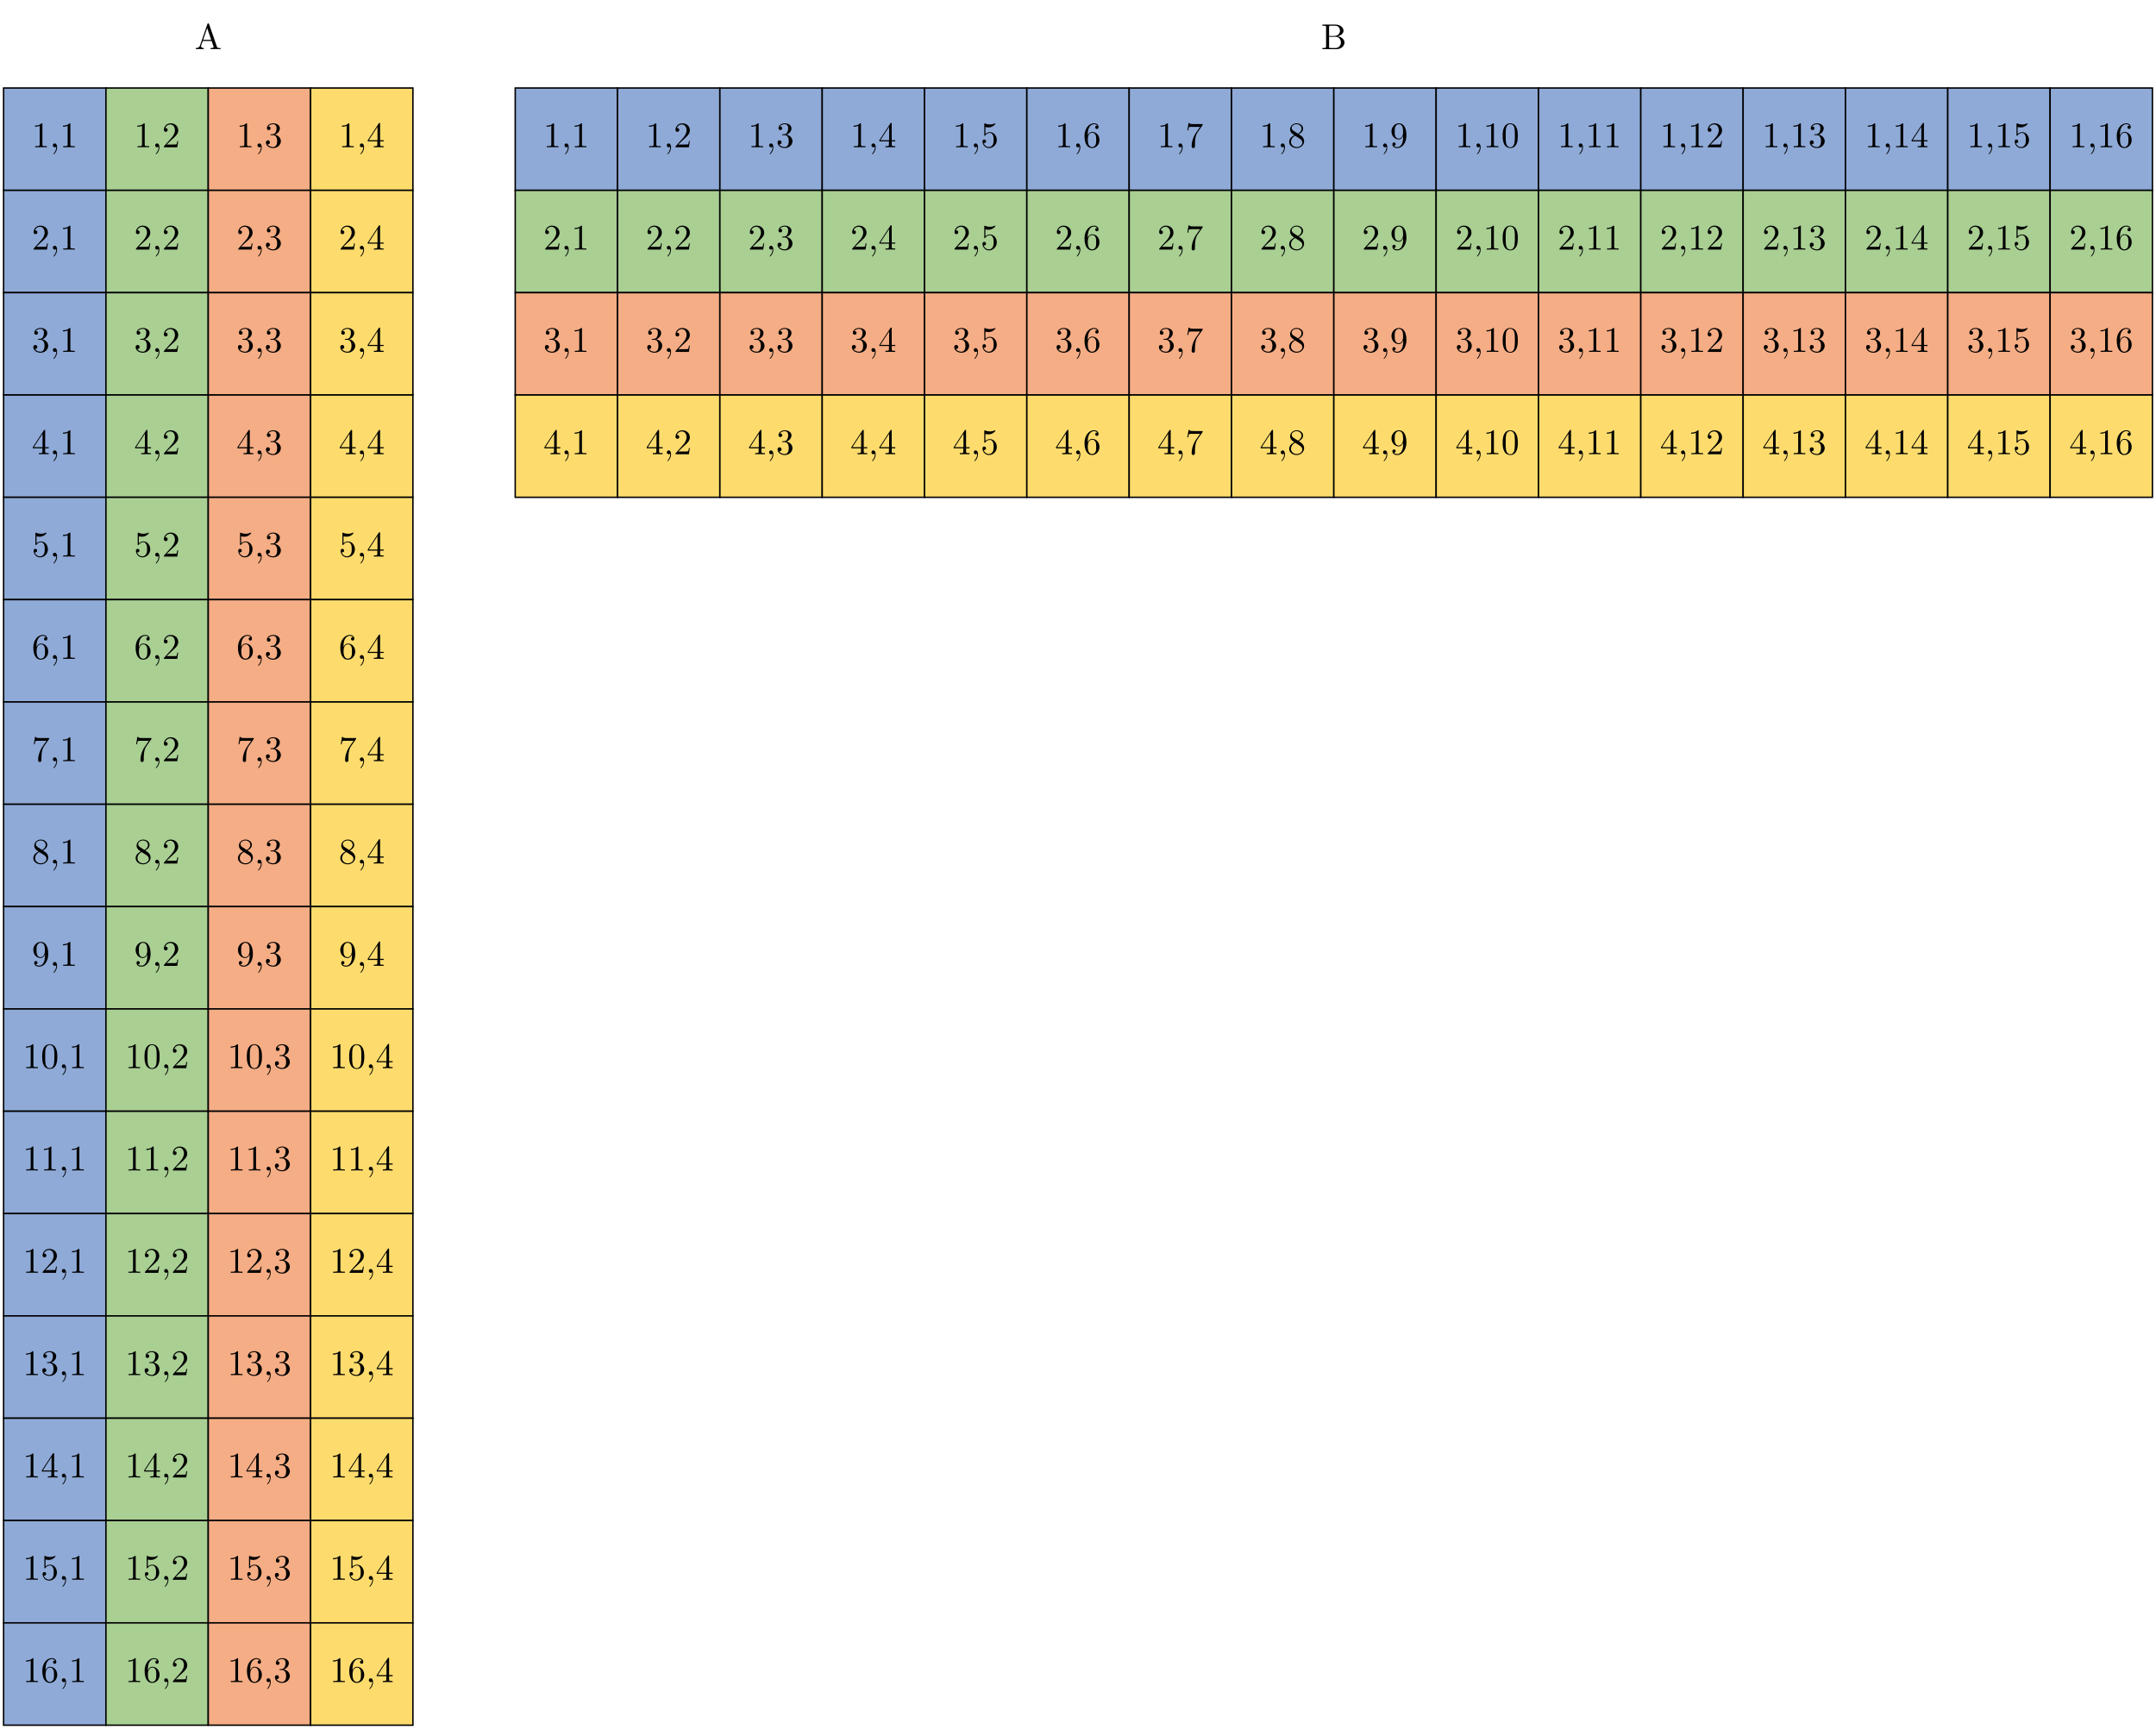 <?xml version="1.0" encoding="UTF-8"?>
<svg xmlns="http://www.w3.org/2000/svg" xmlns:xlink="http://www.w3.org/1999/xlink" width="597.272pt" height="480.919pt" viewBox="0 0 597.272 480.919" version="1.1" style="background-color:white">
<defs>
<g>
<symbol overflow="visible" id="glyph0-0">
<path style="stroke:none;" d=""/>
</symbol>
<symbol overflow="visible" id="glyph0-1">
<path style="stroke:none;" d="M 2.938 -6.375 C 2.938 -6.625 2.938 -6.641 2.703 -6.641 C 2.078 -6 1.203 -6 0.891 -6 L 0.891 -5.688 C 1.094 -5.688 1.672 -5.688 2.188 -5.953 L 2.188 -0.781 C 2.188 -0.422 2.156 -0.312 1.266 -0.312 L 0.953 -0.312 L 0.953 0 C 1.297 -0.031 2.156 -0.031 2.562 -0.031 C 2.953 -0.031 3.828 -0.031 4.172 0 L 4.172 -0.312 L 3.859 -0.312 C 2.953 -0.312 2.938 -0.422 2.938 -0.781 Z M 2.938 -6.375 "/>
</symbol>
<symbol overflow="visible" id="glyph0-2">
<path style="stroke:none;" d="M 2.031 -0.016 C 2.031 -0.641 1.781 -1.062 1.391 -1.062 C 1.031 -1.062 0.859 -0.781 0.859 -0.531 C 0.859 -0.266 1.031 0 1.391 0 C 1.547 0 1.672 -0.062 1.766 -0.141 L 1.781 -0.156 C 1.797 -0.156 1.797 -0.156 1.797 -0.016 C 1.797 0.625 1.531 1.234 1.094 1.703 C 1.031 1.766 1.016 1.781 1.016 1.812 C 1.016 1.891 1.062 1.922 1.109 1.922 C 1.234 1.922 2.031 1.141 2.031 -0.016 Z M 2.031 -0.016 "/>
</symbol>
<symbol overflow="visible" id="glyph0-3">
<path style="stroke:none;" d="M 1.266 -0.766 L 2.328 -1.797 C 3.875 -3.172 4.469 -3.703 4.469 -4.703 C 4.469 -5.844 3.578 -6.641 2.359 -6.641 C 1.234 -6.641 0.5 -5.719 0.5 -4.828 C 0.5 -4.281 1 -4.281 1.031 -4.281 C 1.203 -4.281 1.547 -4.391 1.547 -4.812 C 1.547 -5.062 1.359 -5.328 1.016 -5.328 C 0.938 -5.328 0.922 -5.328 0.891 -5.312 C 1.109 -5.969 1.656 -6.328 2.234 -6.328 C 3.141 -6.328 3.562 -5.516 3.562 -4.703 C 3.562 -3.906 3.078 -3.125 2.516 -2.5 L 0.609 -0.375 C 0.5 -0.266 0.5 -0.234 0.5 0 L 4.203 0 L 4.469 -1.734 L 4.234 -1.734 C 4.172 -1.438 4.109 -1 4 -0.844 C 3.938 -0.766 3.281 -0.766 3.062 -0.766 Z M 1.266 -0.766 "/>
</symbol>
<symbol overflow="visible" id="glyph0-4">
<path style="stroke:none;" d="M 2.891 -3.516 C 3.703 -3.781 4.281 -4.469 4.281 -5.266 C 4.281 -6.078 3.406 -6.641 2.453 -6.641 C 1.453 -6.641 0.688 -6.047 0.688 -5.281 C 0.688 -4.953 0.906 -4.766 1.203 -4.766 C 1.5 -4.766 1.703 -4.984 1.703 -5.281 C 1.703 -5.766 1.234 -5.766 1.094 -5.766 C 1.391 -6.266 2.047 -6.391 2.406 -6.391 C 2.828 -6.391 3.375 -6.172 3.375 -5.281 C 3.375 -5.156 3.344 -4.578 3.094 -4.141 C 2.797 -3.656 2.453 -3.625 2.203 -3.625 C 2.125 -3.609 1.891 -3.594 1.812 -3.594 C 1.734 -3.578 1.672 -3.562 1.672 -3.469 C 1.672 -3.359 1.734 -3.359 1.906 -3.359 L 2.344 -3.359 C 3.156 -3.359 3.531 -2.688 3.531 -1.703 C 3.531 -0.344 2.844 -0.062 2.406 -0.062 C 1.969 -0.062 1.219 -0.234 0.875 -0.812 C 1.219 -0.766 1.531 -0.984 1.531 -1.359 C 1.531 -1.719 1.266 -1.922 0.984 -1.922 C 0.734 -1.922 0.422 -1.781 0.422 -1.344 C 0.422 -0.438 1.344 0.219 2.438 0.219 C 3.656 0.219 4.562 -0.688 4.562 -1.703 C 4.562 -2.516 3.922 -3.297 2.891 -3.516 Z M 2.891 -3.516 "/>
</symbol>
<symbol overflow="visible" id="glyph0-5">
<path style="stroke:none;" d="M 2.938 -1.641 L 2.938 -0.781 C 2.938 -0.422 2.906 -0.312 2.172 -0.312 L 1.969 -0.312 L 1.969 0 C 2.375 -0.031 2.891 -0.031 3.312 -0.031 C 3.734 -0.031 4.25 -0.031 4.672 0 L 4.672 -0.312 L 4.453 -0.312 C 3.719 -0.312 3.703 -0.422 3.703 -0.781 L 3.703 -1.641 L 4.688 -1.641 L 4.688 -1.953 L 3.703 -1.953 L 3.703 -6.484 C 3.703 -6.688 3.703 -6.75 3.531 -6.75 C 3.453 -6.75 3.422 -6.75 3.344 -6.625 L 0.281 -1.953 L 0.281 -1.641 Z M 2.984 -1.953 L 0.562 -1.953 L 2.984 -5.672 Z M 2.984 -1.953 "/>
</symbol>
<symbol overflow="visible" id="glyph0-6">
<path style="stroke:none;" d="M 4.469 -2 C 4.469 -3.188 3.656 -4.188 2.578 -4.188 C 2.109 -4.188 1.672 -4.031 1.312 -3.672 L 1.312 -5.625 C 1.516 -5.562 1.844 -5.5 2.156 -5.5 C 3.391 -5.5 4.094 -6.406 4.094 -6.531 C 4.094 -6.594 4.062 -6.641 3.984 -6.641 C 3.984 -6.641 3.953 -6.641 3.906 -6.609 C 3.703 -6.516 3.219 -6.312 2.547 -6.312 C 2.156 -6.312 1.688 -6.391 1.219 -6.594 C 1.141 -6.625 1.125 -6.625 1.109 -6.625 C 1 -6.625 1 -6.547 1 -6.391 L 1 -3.438 C 1 -3.266 1 -3.188 1.141 -3.188 C 1.219 -3.188 1.234 -3.203 1.281 -3.266 C 1.391 -3.422 1.75 -3.969 2.562 -3.969 C 3.078 -3.969 3.328 -3.516 3.406 -3.328 C 3.562 -2.953 3.594 -2.578 3.594 -2.078 C 3.594 -1.719 3.594 -1.125 3.344 -0.703 C 3.109 -0.312 2.734 -0.062 2.281 -0.062 C 1.562 -0.062 0.984 -0.594 0.812 -1.172 C 0.844 -1.172 0.875 -1.156 0.984 -1.156 C 1.312 -1.156 1.484 -1.406 1.484 -1.641 C 1.484 -1.891 1.312 -2.141 0.984 -2.141 C 0.844 -2.141 0.5 -2.062 0.5 -1.609 C 0.5 -0.75 1.188 0.219 2.297 0.219 C 3.453 0.219 4.469 -0.734 4.469 -2 Z M 4.469 -2 "/>
</symbol>
<symbol overflow="visible" id="glyph0-7">
<path style="stroke:none;" d="M 1.312 -3.266 L 1.312 -3.516 C 1.312 -6.031 2.547 -6.391 3.062 -6.391 C 3.297 -6.391 3.719 -6.328 3.938 -5.984 C 3.781 -5.984 3.391 -5.984 3.391 -5.547 C 3.391 -5.234 3.625 -5.078 3.844 -5.078 C 4 -5.078 4.312 -5.172 4.312 -5.562 C 4.312 -6.156 3.875 -6.641 3.047 -6.641 C 1.766 -6.641 0.422 -5.359 0.422 -3.156 C 0.422 -0.484 1.578 0.219 2.5 0.219 C 3.609 0.219 4.562 -0.719 4.562 -2.031 C 4.562 -3.297 3.672 -4.25 2.562 -4.25 C 1.891 -4.25 1.516 -3.75 1.312 -3.266 Z M 2.5 -0.062 C 1.875 -0.062 1.578 -0.656 1.516 -0.812 C 1.328 -1.281 1.328 -2.078 1.328 -2.25 C 1.328 -3.031 1.656 -4.031 2.547 -4.031 C 2.719 -4.031 3.172 -4.031 3.484 -3.406 C 3.656 -3.047 3.656 -2.531 3.656 -2.047 C 3.656 -1.562 3.656 -1.062 3.484 -0.703 C 3.188 -0.109 2.734 -0.062 2.5 -0.062 Z M 2.5 -0.062 "/>
</symbol>
<symbol overflow="visible" id="glyph0-8">
<path style="stroke:none;" d="M 4.75 -6.078 C 4.828 -6.188 4.828 -6.203 4.828 -6.422 L 2.406 -6.422 C 1.203 -6.422 1.172 -6.547 1.141 -6.734 L 0.891 -6.734 L 0.562 -4.688 L 0.812 -4.688 C 0.844 -4.844 0.922 -5.469 1.062 -5.594 C 1.125 -5.656 1.906 -5.656 2.031 -5.656 L 4.094 -5.656 C 3.984 -5.5 3.203 -4.406 2.984 -4.078 C 2.078 -2.734 1.75 -1.344 1.75 -0.328 C 1.75 -0.234 1.75 0.219 2.219 0.219 C 2.672 0.219 2.672 -0.234 2.672 -0.328 L 2.672 -0.844 C 2.672 -1.391 2.703 -1.938 2.781 -2.469 C 2.828 -2.703 2.953 -3.562 3.406 -4.172 Z M 4.75 -6.078 "/>
</symbol>
<symbol overflow="visible" id="glyph0-9">
<path style="stroke:none;" d="M 1.625 -4.562 C 1.172 -4.859 1.125 -5.188 1.125 -5.359 C 1.125 -5.969 1.781 -6.391 2.484 -6.391 C 3.203 -6.391 3.844 -5.875 3.844 -5.156 C 3.844 -4.578 3.453 -4.109 2.859 -3.766 Z M 3.078 -3.609 C 3.797 -3.984 4.281 -4.5 4.281 -5.156 C 4.281 -6.078 3.406 -6.641 2.5 -6.641 C 1.5 -6.641 0.688 -5.906 0.688 -4.969 C 0.688 -4.797 0.703 -4.344 1.125 -3.875 C 1.234 -3.766 1.609 -3.516 1.859 -3.344 C 1.281 -3.047 0.422 -2.5 0.422 -1.5 C 0.422 -0.453 1.438 0.219 2.484 0.219 C 3.609 0.219 4.562 -0.609 4.562 -1.672 C 4.562 -2.031 4.453 -2.484 4.062 -2.906 C 3.875 -3.109 3.719 -3.203 3.078 -3.609 Z M 2.078 -3.188 L 3.312 -2.406 C 3.594 -2.219 4.062 -1.922 4.062 -1.312 C 4.062 -0.578 3.312 -0.062 2.5 -0.062 C 1.641 -0.062 0.922 -0.672 0.922 -1.5 C 0.922 -2.078 1.234 -2.719 2.078 -3.188 Z M 2.078 -3.188 "/>
</symbol>
<symbol overflow="visible" id="glyph0-10">
<path style="stroke:none;" d="M 3.656 -3.172 L 3.656 -2.844 C 3.656 -0.516 2.625 -0.062 2.047 -0.062 C 1.875 -0.062 1.328 -0.078 1.062 -0.422 C 1.5 -0.422 1.578 -0.703 1.578 -0.875 C 1.578 -1.188 1.344 -1.328 1.125 -1.328 C 0.969 -1.328 0.672 -1.25 0.672 -0.859 C 0.672 -0.188 1.203 0.219 2.047 0.219 C 3.344 0.219 4.562 -1.141 4.562 -3.281 C 4.562 -5.969 3.406 -6.641 2.516 -6.641 C 1.969 -6.641 1.484 -6.453 1.062 -6.016 C 0.641 -5.562 0.422 -5.141 0.422 -4.391 C 0.422 -3.156 1.297 -2.172 2.406 -2.172 C 3.016 -2.172 3.422 -2.594 3.656 -3.172 Z M 2.422 -2.406 C 2.266 -2.406 1.797 -2.406 1.5 -3.031 C 1.312 -3.406 1.312 -3.891 1.312 -4.391 C 1.312 -4.922 1.312 -5.391 1.531 -5.766 C 1.797 -6.266 2.172 -6.391 2.516 -6.391 C 2.984 -6.391 3.312 -6.047 3.484 -5.609 C 3.594 -5.281 3.641 -4.656 3.641 -4.203 C 3.641 -3.375 3.297 -2.406 2.422 -2.406 Z M 2.422 -2.406 "/>
</symbol>
<symbol overflow="visible" id="glyph0-11">
<path style="stroke:none;" d="M 4.578 -3.188 C 4.578 -3.984 4.531 -4.781 4.188 -5.516 C 3.734 -6.484 2.906 -6.641 2.5 -6.641 C 1.891 -6.641 1.172 -6.375 0.75 -5.453 C 0.438 -4.766 0.391 -3.984 0.391 -3.188 C 0.391 -2.438 0.422 -1.547 0.844 -0.781 C 1.266 0.016 2 0.219 2.484 0.219 C 3.016 0.219 3.781 0.016 4.219 -0.938 C 4.531 -1.625 4.578 -2.406 4.578 -3.188 Z M 2.484 0 C 2.094 0 1.5 -0.25 1.328 -1.203 C 1.219 -1.797 1.219 -2.719 1.219 -3.312 C 1.219 -3.953 1.219 -4.609 1.297 -5.141 C 1.484 -6.328 2.234 -6.422 2.484 -6.422 C 2.812 -6.422 3.469 -6.234 3.656 -5.25 C 3.766 -4.688 3.766 -3.938 3.766 -3.312 C 3.766 -2.562 3.766 -1.891 3.656 -1.25 C 3.5 -0.297 2.938 0 2.484 0 Z M 2.484 0 "/>
</symbol>
<symbol overflow="visible" id="glyph0-12">
<path style="stroke:none;" d="M 3.969 -6.938 C 3.922 -7.062 3.891 -7.141 3.734 -7.141 C 3.578 -7.141 3.547 -7.078 3.5 -6.938 L 1.438 -0.984 C 1.25 -0.469 0.859 -0.312 0.312 -0.312 L 0.312 0 C 0.547 -0.016 0.984 -0.031 1.328 -0.031 C 1.641 -0.031 2.156 -0.016 2.484 0 L 2.484 -0.312 C 1.984 -0.312 1.734 -0.562 1.734 -0.812 C 1.734 -0.844 1.75 -0.953 1.75 -0.969 L 2.219 -2.266 L 4.672 -2.266 L 5.203 -0.75 C 5.219 -0.703 5.234 -0.641 5.234 -0.609 C 5.234 -0.312 4.672 -0.312 4.406 -0.312 L 4.406 0 C 4.766 -0.031 5.469 -0.031 5.844 -0.031 C 6.266 -0.031 6.734 -0.016 7.141 0 L 7.141 -0.312 L 6.969 -0.312 C 6.375 -0.312 6.234 -0.375 6.125 -0.703 Z M 3.438 -5.828 L 4.562 -2.578 L 2.328 -2.578 Z M 3.438 -5.828 "/>
</symbol>
<symbol overflow="visible" id="glyph0-13">
<path style="stroke:none;" d="M 2.219 -3.656 L 2.219 -6.094 C 2.219 -6.438 2.234 -6.5 2.703 -6.5 L 3.938 -6.5 C 4.906 -6.5 5.25 -5.656 5.25 -5.125 C 5.25 -4.484 4.766 -3.656 3.656 -3.656 Z M 4.562 -3.562 C 5.531 -3.75 6.219 -4.391 6.219 -5.125 C 6.219 -5.984 5.297 -6.812 4 -6.812 L 0.359 -6.812 L 0.359 -6.5 L 0.594 -6.5 C 1.359 -6.5 1.391 -6.391 1.391 -6.031 L 1.391 -0.781 C 1.391 -0.422 1.359 -0.312 0.594 -0.312 L 0.359 -0.312 L 0.359 0 L 4.266 0 C 5.594 0 6.484 -0.891 6.484 -1.828 C 6.484 -2.688 5.672 -3.438 4.562 -3.562 Z M 3.953 -0.312 L 2.703 -0.312 C 2.234 -0.312 2.219 -0.375 2.219 -0.703 L 2.219 -3.422 L 4.094 -3.422 C 5.078 -3.422 5.5 -2.5 5.5 -1.828 C 5.5 -1.125 4.969 -0.312 3.953 -0.312 Z M 3.953 -0.312 "/>
</symbol>
</g>
</defs>
<g id="surface1">
<path style="fill-rule:nonzero;fill:rgb(56.078%,66.666%,84.314%);fill-opacity:1;stroke-width:0.399;stroke-linecap:butt;stroke-linejoin:miter;stroke:rgb(0%,0%,0%);stroke-opacity:1;stroke-miterlimit:10;" d="M -0.002 425.201 L -0.002 453.549 L 28.346 453.549 L 28.346 425.201 Z M -0.002 425.201 " transform="matrix(1,0,0,-1,0.998,477.928)"/>
<path style="fill-rule:nonzero;fill:rgb(56.078%,66.666%,84.314%);fill-opacity:1;stroke-width:0.399;stroke-linecap:butt;stroke-linejoin:miter;stroke:rgb(0%,0%,0%);stroke-opacity:1;stroke-miterlimit:10;" d="M -0.002 396.854 L -0.002 425.201 L 28.346 425.201 L 28.346 396.854 Z M -0.002 396.854 " transform="matrix(1,0,0,-1,0.998,477.928)"/>
<path style="fill-rule:nonzero;fill:rgb(56.078%,66.666%,84.314%);fill-opacity:1;stroke-width:0.399;stroke-linecap:butt;stroke-linejoin:miter;stroke:rgb(0%,0%,0%);stroke-opacity:1;stroke-miterlimit:10;" d="M -0.002 368.51 L -0.002 396.854 L 28.346 396.854 L 28.346 368.51 Z M -0.002 368.51 " transform="matrix(1,0,0,-1,0.998,477.928)"/>
<path style="fill-rule:nonzero;fill:rgb(56.078%,66.666%,84.314%);fill-opacity:1;stroke-width:0.399;stroke-linecap:butt;stroke-linejoin:miter;stroke:rgb(0%,0%,0%);stroke-opacity:1;stroke-miterlimit:10;" d="M -0.002 340.162 L -0.002 368.51 L 28.346 368.51 L 28.346 340.162 Z M -0.002 340.162 " transform="matrix(1,0,0,-1,0.998,477.928)"/>
<path style="fill-rule:nonzero;fill:rgb(56.078%,66.666%,84.314%);fill-opacity:1;stroke-width:0.399;stroke-linecap:butt;stroke-linejoin:miter;stroke:rgb(0%,0%,0%);stroke-opacity:1;stroke-miterlimit:10;" d="M -0.002 311.815 L -0.002 340.162 L 28.346 340.162 L 28.346 311.815 Z M -0.002 311.815 " transform="matrix(1,0,0,-1,0.998,477.928)"/>
<path style="fill-rule:nonzero;fill:rgb(56.078%,66.666%,84.314%);fill-opacity:1;stroke-width:0.399;stroke-linecap:butt;stroke-linejoin:miter;stroke:rgb(0%,0%,0%);stroke-opacity:1;stroke-miterlimit:10;" d="M -0.002 283.467 L -0.002 311.815 L 28.346 311.815 L 28.346 283.467 Z M -0.002 283.467 " transform="matrix(1,0,0,-1,0.998,477.928)"/>
<path style="fill-rule:nonzero;fill:rgb(56.078%,66.666%,84.314%);fill-opacity:1;stroke-width:0.399;stroke-linecap:butt;stroke-linejoin:miter;stroke:rgb(0%,0%,0%);stroke-opacity:1;stroke-miterlimit:10;" d="M -0.002 255.119 L -0.002 283.467 L 28.346 283.467 L 28.346 255.119 Z M -0.002 255.119 " transform="matrix(1,0,0,-1,0.998,477.928)"/>
<path style="fill-rule:nonzero;fill:rgb(56.078%,66.666%,84.314%);fill-opacity:1;stroke-width:0.399;stroke-linecap:butt;stroke-linejoin:miter;stroke:rgb(0%,0%,0%);stroke-opacity:1;stroke-miterlimit:10;" d="M -0.002 226.776 L -0.002 255.119 L 28.346 255.119 L 28.346 226.776 Z M -0.002 226.776 " transform="matrix(1,0,0,-1,0.998,477.928)"/>
<path style="fill-rule:nonzero;fill:rgb(56.078%,66.666%,84.314%);fill-opacity:1;stroke-width:0.399;stroke-linecap:butt;stroke-linejoin:miter;stroke:rgb(0%,0%,0%);stroke-opacity:1;stroke-miterlimit:10;" d="M -0.002 198.428 L -0.002 226.776 L 28.346 226.776 L 28.346 198.428 Z M -0.002 198.428 " transform="matrix(1,0,0,-1,0.998,477.928)"/>
<path style="fill-rule:nonzero;fill:rgb(56.078%,66.666%,84.314%);fill-opacity:1;stroke-width:0.399;stroke-linecap:butt;stroke-linejoin:miter;stroke:rgb(0%,0%,0%);stroke-opacity:1;stroke-miterlimit:10;" d="M -0.002 170.08 L -0.002 198.428 L 28.346 198.428 L 28.346 170.08 Z M -0.002 170.08 " transform="matrix(1,0,0,-1,0.998,477.928)"/>
<path style="fill-rule:nonzero;fill:rgb(56.078%,66.666%,84.314%);fill-opacity:1;stroke-width:0.399;stroke-linecap:butt;stroke-linejoin:miter;stroke:rgb(0%,0%,0%);stroke-opacity:1;stroke-miterlimit:10;" d="M -0.002 141.733 L -0.002 170.08 L 28.346 170.08 L 28.346 141.733 Z M -0.002 141.733 " transform="matrix(1,0,0,-1,0.998,477.928)"/>
<path style="fill-rule:nonzero;fill:rgb(56.078%,66.666%,84.314%);fill-opacity:1;stroke-width:0.399;stroke-linecap:butt;stroke-linejoin:miter;stroke:rgb(0%,0%,0%);stroke-opacity:1;stroke-miterlimit:10;" d="M -0.002 113.389 L -0.002 141.733 L 28.346 141.733 L 28.346 113.389 Z M -0.002 113.389 " transform="matrix(1,0,0,-1,0.998,477.928)"/>
<path style="fill-rule:nonzero;fill:rgb(56.078%,66.666%,84.314%);fill-opacity:1;stroke-width:0.399;stroke-linecap:butt;stroke-linejoin:miter;stroke:rgb(0%,0%,0%);stroke-opacity:1;stroke-miterlimit:10;" d="M -0.002 85.041 L -0.002 113.389 L 28.346 113.389 L 28.346 85.041 Z M -0.002 85.041 " transform="matrix(1,0,0,-1,0.998,477.928)"/>
<path style="fill-rule:nonzero;fill:rgb(56.078%,66.666%,84.314%);fill-opacity:1;stroke-width:0.399;stroke-linecap:butt;stroke-linejoin:miter;stroke:rgb(0%,0%,0%);stroke-opacity:1;stroke-miterlimit:10;" d="M -0.002 56.694 L -0.002 85.041 L 28.346 85.041 L 28.346 56.694 Z M -0.002 56.694 " transform="matrix(1,0,0,-1,0.998,477.928)"/>
<path style="fill-rule:nonzero;fill:rgb(56.078%,66.666%,84.314%);fill-opacity:1;stroke-width:0.399;stroke-linecap:butt;stroke-linejoin:miter;stroke:rgb(0%,0%,0%);stroke-opacity:1;stroke-miterlimit:10;" d="M -0.002 28.346 L -0.002 56.694 L 28.346 56.694 L 28.346 28.346 Z M -0.002 28.346 " transform="matrix(1,0,0,-1,0.998,477.928)"/>
<path style="fill-rule:nonzero;fill:rgb(56.078%,66.666%,84.314%);fill-opacity:1;stroke-width:0.399;stroke-linecap:butt;stroke-linejoin:miter;stroke:rgb(0%,0%,0%);stroke-opacity:1;stroke-miterlimit:10;" d="M -0.002 -0.002 L -0.002 28.346 L 28.346 28.346 L 28.346 -0.002 Z M -0.002 -0.002 " transform="matrix(1,0,0,-1,0.998,477.928)"/>
<path style="fill-rule:nonzero;fill:rgb(66.273%,81.177%,57.648%);fill-opacity:1;stroke-width:0.399;stroke-linecap:butt;stroke-linejoin:miter;stroke:rgb(0%,0%,0%);stroke-opacity:1;stroke-miterlimit:10;" d="M 56.693 453.549 L 56.693 425.201 L 28.346 425.201 L 28.346 453.549 Z M 56.693 453.549 " transform="matrix(1,0,0,-1,0.998,477.928)"/>
<path style="fill-rule:nonzero;fill:rgb(66.273%,81.177%,57.648%);fill-opacity:1;stroke-width:0.399;stroke-linecap:butt;stroke-linejoin:miter;stroke:rgb(0%,0%,0%);stroke-opacity:1;stroke-miterlimit:10;" d="M 56.693 425.201 L 56.693 396.854 L 28.346 396.854 L 28.346 425.201 Z M 56.693 425.201 " transform="matrix(1,0,0,-1,0.998,477.928)"/>
<path style="fill-rule:nonzero;fill:rgb(66.273%,81.177%,57.648%);fill-opacity:1;stroke-width:0.399;stroke-linecap:butt;stroke-linejoin:miter;stroke:rgb(0%,0%,0%);stroke-opacity:1;stroke-miterlimit:10;" d="M 56.693 396.854 L 56.693 368.51 L 28.346 368.51 L 28.346 396.854 Z M 56.693 396.854 " transform="matrix(1,0,0,-1,0.998,477.928)"/>
<path style="fill-rule:nonzero;fill:rgb(66.273%,81.177%,57.648%);fill-opacity:1;stroke-width:0.399;stroke-linecap:butt;stroke-linejoin:miter;stroke:rgb(0%,0%,0%);stroke-opacity:1;stroke-miterlimit:10;" d="M 56.693 368.51 L 56.693 340.162 L 28.346 340.162 L 28.346 368.51 Z M 56.693 368.51 " transform="matrix(1,0,0,-1,0.998,477.928)"/>
<path style="fill-rule:nonzero;fill:rgb(66.273%,81.177%,57.648%);fill-opacity:1;stroke-width:0.399;stroke-linecap:butt;stroke-linejoin:miter;stroke:rgb(0%,0%,0%);stroke-opacity:1;stroke-miterlimit:10;" d="M 56.693 340.162 L 56.693 311.815 L 28.346 311.815 L 28.346 340.162 Z M 56.693 340.162 " transform="matrix(1,0,0,-1,0.998,477.928)"/>
<path style="fill-rule:nonzero;fill:rgb(66.273%,81.177%,57.648%);fill-opacity:1;stroke-width:0.399;stroke-linecap:butt;stroke-linejoin:miter;stroke:rgb(0%,0%,0%);stroke-opacity:1;stroke-miterlimit:10;" d="M 56.693 311.815 L 56.693 283.467 L 28.346 283.467 L 28.346 311.815 Z M 56.693 311.815 " transform="matrix(1,0,0,-1,0.998,477.928)"/>
<path style="fill-rule:nonzero;fill:rgb(66.273%,81.177%,57.648%);fill-opacity:1;stroke-width:0.399;stroke-linecap:butt;stroke-linejoin:miter;stroke:rgb(0%,0%,0%);stroke-opacity:1;stroke-miterlimit:10;" d="M 56.693 283.467 L 56.693 255.119 L 28.346 255.119 L 28.346 283.467 Z M 56.693 283.467 " transform="matrix(1,0,0,-1,0.998,477.928)"/>
<path style="fill-rule:nonzero;fill:rgb(66.273%,81.177%,57.648%);fill-opacity:1;stroke-width:0.399;stroke-linecap:butt;stroke-linejoin:miter;stroke:rgb(0%,0%,0%);stroke-opacity:1;stroke-miterlimit:10;" d="M 56.693 255.119 L 56.693 226.776 L 28.346 226.776 L 28.346 255.119 Z M 56.693 255.119 " transform="matrix(1,0,0,-1,0.998,477.928)"/>
<path style="fill-rule:nonzero;fill:rgb(66.273%,81.177%,57.648%);fill-opacity:1;stroke-width:0.399;stroke-linecap:butt;stroke-linejoin:miter;stroke:rgb(0%,0%,0%);stroke-opacity:1;stroke-miterlimit:10;" d="M 56.693 226.776 L 56.693 198.428 L 28.346 198.428 L 28.346 226.776 Z M 56.693 226.776 " transform="matrix(1,0,0,-1,0.998,477.928)"/>
<path style="fill-rule:nonzero;fill:rgb(66.273%,81.177%,57.648%);fill-opacity:1;stroke-width:0.399;stroke-linecap:butt;stroke-linejoin:miter;stroke:rgb(0%,0%,0%);stroke-opacity:1;stroke-miterlimit:10;" d="M 56.693 198.428 L 56.693 170.08 L 28.346 170.08 L 28.346 198.428 Z M 56.693 198.428 " transform="matrix(1,0,0,-1,0.998,477.928)"/>
<path style="fill-rule:nonzero;fill:rgb(66.273%,81.177%,57.648%);fill-opacity:1;stroke-width:0.399;stroke-linecap:butt;stroke-linejoin:miter;stroke:rgb(0%,0%,0%);stroke-opacity:1;stroke-miterlimit:10;" d="M 56.693 170.08 L 56.693 141.733 L 28.346 141.733 L 28.346 170.08 Z M 56.693 170.08 " transform="matrix(1,0,0,-1,0.998,477.928)"/>
<path style="fill-rule:nonzero;fill:rgb(66.273%,81.177%,57.648%);fill-opacity:1;stroke-width:0.399;stroke-linecap:butt;stroke-linejoin:miter;stroke:rgb(0%,0%,0%);stroke-opacity:1;stroke-miterlimit:10;" d="M 56.693 141.733 L 56.693 113.389 L 28.346 113.389 L 28.346 141.733 Z M 56.693 141.733 " transform="matrix(1,0,0,-1,0.998,477.928)"/>
<path style="fill-rule:nonzero;fill:rgb(66.273%,81.177%,57.648%);fill-opacity:1;stroke-width:0.399;stroke-linecap:butt;stroke-linejoin:miter;stroke:rgb(0%,0%,0%);stroke-opacity:1;stroke-miterlimit:10;" d="M 56.693 113.389 L 56.693 85.041 L 28.346 85.041 L 28.346 113.389 Z M 56.693 113.389 " transform="matrix(1,0,0,-1,0.998,477.928)"/>
<path style="fill-rule:nonzero;fill:rgb(66.273%,81.177%,57.648%);fill-opacity:1;stroke-width:0.399;stroke-linecap:butt;stroke-linejoin:miter;stroke:rgb(0%,0%,0%);stroke-opacity:1;stroke-miterlimit:10;" d="M 56.693 85.041 L 56.693 56.694 L 28.346 56.694 L 28.346 85.041 Z M 56.693 85.041 " transform="matrix(1,0,0,-1,0.998,477.928)"/>
<path style="fill-rule:nonzero;fill:rgb(66.273%,81.177%,57.648%);fill-opacity:1;stroke-width:0.399;stroke-linecap:butt;stroke-linejoin:miter;stroke:rgb(0%,0%,0%);stroke-opacity:1;stroke-miterlimit:10;" d="M 56.693 56.694 L 56.693 28.346 L 28.346 28.346 L 28.346 56.694 Z M 56.693 56.694 " transform="matrix(1,0,0,-1,0.998,477.928)"/>
<path style="fill-rule:nonzero;fill:rgb(66.273%,81.177%,57.648%);fill-opacity:1;stroke-width:0.399;stroke-linecap:butt;stroke-linejoin:miter;stroke:rgb(0%,0%,0%);stroke-opacity:1;stroke-miterlimit:10;" d="M 56.693 28.346 L 56.693 -0.002 L 28.346 -0.002 L 28.346 28.346 Z M 56.693 28.346 " transform="matrix(1,0,0,-1,0.998,477.928)"/>
<path style="fill-rule:nonzero;fill:rgb(96.077%,67.844%,52.158%);fill-opacity:1;stroke-width:0.399;stroke-linecap:butt;stroke-linejoin:miter;stroke:rgb(0%,0%,0%);stroke-opacity:1;stroke-miterlimit:10;" d="M 56.693 425.201 L 56.693 453.549 L 85.041 453.549 L 85.041 425.201 Z M 56.693 425.201 " transform="matrix(1,0,0,-1,0.998,477.928)"/>
<path style="fill-rule:nonzero;fill:rgb(96.077%,67.844%,52.158%);fill-opacity:1;stroke-width:0.399;stroke-linecap:butt;stroke-linejoin:miter;stroke:rgb(0%,0%,0%);stroke-opacity:1;stroke-miterlimit:10;" d="M 56.693 396.854 L 56.693 425.201 L 85.041 425.201 L 85.041 396.854 Z M 56.693 396.854 " transform="matrix(1,0,0,-1,0.998,477.928)"/>
<path style="fill-rule:nonzero;fill:rgb(96.077%,67.844%,52.158%);fill-opacity:1;stroke-width:0.399;stroke-linecap:butt;stroke-linejoin:miter;stroke:rgb(0%,0%,0%);stroke-opacity:1;stroke-miterlimit:10;" d="M 56.693 368.51 L 56.693 396.854 L 85.041 396.854 L 85.041 368.51 Z M 56.693 368.51 " transform="matrix(1,0,0,-1,0.998,477.928)"/>
<path style="fill-rule:nonzero;fill:rgb(96.077%,67.844%,52.158%);fill-opacity:1;stroke-width:0.399;stroke-linecap:butt;stroke-linejoin:miter;stroke:rgb(0%,0%,0%);stroke-opacity:1;stroke-miterlimit:10;" d="M 56.693 340.162 L 56.693 368.51 L 85.041 368.51 L 85.041 340.162 Z M 56.693 340.162 " transform="matrix(1,0,0,-1,0.998,477.928)"/>
<path style="fill-rule:nonzero;fill:rgb(96.077%,67.844%,52.158%);fill-opacity:1;stroke-width:0.399;stroke-linecap:butt;stroke-linejoin:miter;stroke:rgb(0%,0%,0%);stroke-opacity:1;stroke-miterlimit:10;" d="M 56.693 311.815 L 56.693 340.162 L 85.041 340.162 L 85.041 311.815 Z M 56.693 311.815 " transform="matrix(1,0,0,-1,0.998,477.928)"/>
<path style="fill-rule:nonzero;fill:rgb(96.077%,67.844%,52.158%);fill-opacity:1;stroke-width:0.399;stroke-linecap:butt;stroke-linejoin:miter;stroke:rgb(0%,0%,0%);stroke-opacity:1;stroke-miterlimit:10;" d="M 56.693 283.467 L 56.693 311.815 L 85.041 311.815 L 85.041 283.467 Z M 56.693 283.467 " transform="matrix(1,0,0,-1,0.998,477.928)"/>
<path style="fill-rule:nonzero;fill:rgb(96.077%,67.844%,52.158%);fill-opacity:1;stroke-width:0.399;stroke-linecap:butt;stroke-linejoin:miter;stroke:rgb(0%,0%,0%);stroke-opacity:1;stroke-miterlimit:10;" d="M 56.693 255.119 L 56.693 283.467 L 85.041 283.467 L 85.041 255.119 Z M 56.693 255.119 " transform="matrix(1,0,0,-1,0.998,477.928)"/>
<path style="fill-rule:nonzero;fill:rgb(96.077%,67.844%,52.158%);fill-opacity:1;stroke-width:0.399;stroke-linecap:butt;stroke-linejoin:miter;stroke:rgb(0%,0%,0%);stroke-opacity:1;stroke-miterlimit:10;" d="M 56.693 226.776 L 56.693 255.119 L 85.041 255.119 L 85.041 226.776 Z M 56.693 226.776 " transform="matrix(1,0,0,-1,0.998,477.928)"/>
<path style="fill-rule:nonzero;fill:rgb(96.077%,67.844%,52.158%);fill-opacity:1;stroke-width:0.399;stroke-linecap:butt;stroke-linejoin:miter;stroke:rgb(0%,0%,0%);stroke-opacity:1;stroke-miterlimit:10;" d="M 56.693 198.428 L 56.693 226.776 L 85.041 226.776 L 85.041 198.428 Z M 56.693 198.428 " transform="matrix(1,0,0,-1,0.998,477.928)"/>
<path style="fill-rule:nonzero;fill:rgb(96.077%,67.844%,52.158%);fill-opacity:1;stroke-width:0.399;stroke-linecap:butt;stroke-linejoin:miter;stroke:rgb(0%,0%,0%);stroke-opacity:1;stroke-miterlimit:10;" d="M 56.693 170.08 L 56.693 198.428 L 85.041 198.428 L 85.041 170.08 Z M 56.693 170.08 " transform="matrix(1,0,0,-1,0.998,477.928)"/>
<path style="fill-rule:nonzero;fill:rgb(96.077%,67.844%,52.158%);fill-opacity:1;stroke-width:0.399;stroke-linecap:butt;stroke-linejoin:miter;stroke:rgb(0%,0%,0%);stroke-opacity:1;stroke-miterlimit:10;" d="M 56.693 141.733 L 56.693 170.08 L 85.041 170.08 L 85.041 141.733 Z M 56.693 141.733 " transform="matrix(1,0,0,-1,0.998,477.928)"/>
<path style="fill-rule:nonzero;fill:rgb(96.077%,67.844%,52.158%);fill-opacity:1;stroke-width:0.399;stroke-linecap:butt;stroke-linejoin:miter;stroke:rgb(0%,0%,0%);stroke-opacity:1;stroke-miterlimit:10;" d="M 56.693 113.389 L 56.693 141.733 L 85.041 141.733 L 85.041 113.389 Z M 56.693 113.389 " transform="matrix(1,0,0,-1,0.998,477.928)"/>
<path style="fill-rule:nonzero;fill:rgb(96.077%,67.844%,52.158%);fill-opacity:1;stroke-width:0.399;stroke-linecap:butt;stroke-linejoin:miter;stroke:rgb(0%,0%,0%);stroke-opacity:1;stroke-miterlimit:10;" d="M 56.693 85.041 L 56.693 113.389 L 85.041 113.389 L 85.041 85.041 Z M 56.693 85.041 " transform="matrix(1,0,0,-1,0.998,477.928)"/>
<path style="fill-rule:nonzero;fill:rgb(96.077%,67.844%,52.158%);fill-opacity:1;stroke-width:0.399;stroke-linecap:butt;stroke-linejoin:miter;stroke:rgb(0%,0%,0%);stroke-opacity:1;stroke-miterlimit:10;" d="M 56.693 56.694 L 56.693 85.041 L 85.041 85.041 L 85.041 56.694 Z M 56.693 56.694 " transform="matrix(1,0,0,-1,0.998,477.928)"/>
<path style="fill-rule:nonzero;fill:rgb(96.077%,67.844%,52.158%);fill-opacity:1;stroke-width:0.399;stroke-linecap:butt;stroke-linejoin:miter;stroke:rgb(0%,0%,0%);stroke-opacity:1;stroke-miterlimit:10;" d="M 56.693 28.346 L 56.693 56.694 L 85.041 56.694 L 85.041 28.346 Z M 56.693 28.346 " transform="matrix(1,0,0,-1,0.998,477.928)"/>
<path style="fill-rule:nonzero;fill:rgb(96.077%,67.844%,52.158%);fill-opacity:1;stroke-width:0.399;stroke-linecap:butt;stroke-linejoin:miter;stroke:rgb(0%,0%,0%);stroke-opacity:1;stroke-miterlimit:10;" d="M 56.693 -0.002 L 56.693 28.346 L 85.041 28.346 L 85.041 -0.002 Z M 56.693 -0.002 " transform="matrix(1,0,0,-1,0.998,477.928)"/>
<path style="fill-rule:nonzero;fill:rgb(99.216%,86.275%,42.743%);fill-opacity:1;stroke-width:0.399;stroke-linecap:butt;stroke-linejoin:miter;stroke:rgb(0%,0%,0%);stroke-opacity:1;stroke-miterlimit:10;" d="M 85.041 425.201 L 85.041 453.549 L 113.389 453.549 L 113.389 425.201 Z M 85.041 425.201 " transform="matrix(1,0,0,-1,0.998,477.928)"/>
<path style="fill-rule:nonzero;fill:rgb(99.216%,86.275%,42.743%);fill-opacity:1;stroke-width:0.399;stroke-linecap:butt;stroke-linejoin:miter;stroke:rgb(0%,0%,0%);stroke-opacity:1;stroke-miterlimit:10;" d="M 85.041 396.854 L 85.041 425.201 L 113.389 425.201 L 113.389 396.854 Z M 85.041 396.854 " transform="matrix(1,0,0,-1,0.998,477.928)"/>
<path style="fill-rule:nonzero;fill:rgb(99.216%,86.275%,42.743%);fill-opacity:1;stroke-width:0.399;stroke-linecap:butt;stroke-linejoin:miter;stroke:rgb(0%,0%,0%);stroke-opacity:1;stroke-miterlimit:10;" d="M 85.041 368.51 L 85.041 396.854 L 113.389 396.854 L 113.389 368.51 Z M 85.041 368.51 " transform="matrix(1,0,0,-1,0.998,477.928)"/>
<path style="fill-rule:nonzero;fill:rgb(99.216%,86.275%,42.743%);fill-opacity:1;stroke-width:0.399;stroke-linecap:butt;stroke-linejoin:miter;stroke:rgb(0%,0%,0%);stroke-opacity:1;stroke-miterlimit:10;" d="M 85.041 340.162 L 85.041 368.51 L 113.389 368.51 L 113.389 340.162 Z M 85.041 340.162 " transform="matrix(1,0,0,-1,0.998,477.928)"/>
<path style="fill-rule:nonzero;fill:rgb(99.216%,86.275%,42.743%);fill-opacity:1;stroke-width:0.399;stroke-linecap:butt;stroke-linejoin:miter;stroke:rgb(0%,0%,0%);stroke-opacity:1;stroke-miterlimit:10;" d="M 85.041 311.815 L 85.041 340.162 L 113.389 340.162 L 113.389 311.815 Z M 85.041 311.815 " transform="matrix(1,0,0,-1,0.998,477.928)"/>
<path style="fill-rule:nonzero;fill:rgb(99.216%,86.275%,42.743%);fill-opacity:1;stroke-width:0.399;stroke-linecap:butt;stroke-linejoin:miter;stroke:rgb(0%,0%,0%);stroke-opacity:1;stroke-miterlimit:10;" d="M 85.041 283.467 L 85.041 311.815 L 113.389 311.815 L 113.389 283.467 Z M 85.041 283.467 " transform="matrix(1,0,0,-1,0.998,477.928)"/>
<path style="fill-rule:nonzero;fill:rgb(99.216%,86.275%,42.743%);fill-opacity:1;stroke-width:0.399;stroke-linecap:butt;stroke-linejoin:miter;stroke:rgb(0%,0%,0%);stroke-opacity:1;stroke-miterlimit:10;" d="M 85.041 255.119 L 85.041 283.467 L 113.389 283.467 L 113.389 255.119 Z M 85.041 255.119 " transform="matrix(1,0,0,-1,0.998,477.928)"/>
<path style="fill-rule:nonzero;fill:rgb(99.216%,86.275%,42.743%);fill-opacity:1;stroke-width:0.399;stroke-linecap:butt;stroke-linejoin:miter;stroke:rgb(0%,0%,0%);stroke-opacity:1;stroke-miterlimit:10;" d="M 85.041 226.776 L 85.041 255.119 L 113.389 255.119 L 113.389 226.776 Z M 85.041 226.776 " transform="matrix(1,0,0,-1,0.998,477.928)"/>
<path style="fill-rule:nonzero;fill:rgb(99.216%,86.275%,42.743%);fill-opacity:1;stroke-width:0.399;stroke-linecap:butt;stroke-linejoin:miter;stroke:rgb(0%,0%,0%);stroke-opacity:1;stroke-miterlimit:10;" d="M 85.041 198.428 L 85.041 226.776 L 113.389 226.776 L 113.389 198.428 Z M 85.041 198.428 " transform="matrix(1,0,0,-1,0.998,477.928)"/>
<path style="fill-rule:nonzero;fill:rgb(99.216%,86.275%,42.743%);fill-opacity:1;stroke-width:0.399;stroke-linecap:butt;stroke-linejoin:miter;stroke:rgb(0%,0%,0%);stroke-opacity:1;stroke-miterlimit:10;" d="M 85.041 170.08 L 85.041 198.428 L 113.389 198.428 L 113.389 170.08 Z M 85.041 170.08 " transform="matrix(1,0,0,-1,0.998,477.928)"/>
<path style="fill-rule:nonzero;fill:rgb(99.216%,86.275%,42.743%);fill-opacity:1;stroke-width:0.399;stroke-linecap:butt;stroke-linejoin:miter;stroke:rgb(0%,0%,0%);stroke-opacity:1;stroke-miterlimit:10;" d="M 85.041 141.733 L 85.041 170.08 L 113.389 170.08 L 113.389 141.733 Z M 85.041 141.733 " transform="matrix(1,0,0,-1,0.998,477.928)"/>
<path style="fill-rule:nonzero;fill:rgb(99.216%,86.275%,42.743%);fill-opacity:1;stroke-width:0.399;stroke-linecap:butt;stroke-linejoin:miter;stroke:rgb(0%,0%,0%);stroke-opacity:1;stroke-miterlimit:10;" d="M 85.041 113.389 L 85.041 141.733 L 113.389 141.733 L 113.389 113.389 Z M 85.041 113.389 " transform="matrix(1,0,0,-1,0.998,477.928)"/>
<path style="fill-rule:nonzero;fill:rgb(99.216%,86.275%,42.743%);fill-opacity:1;stroke-width:0.399;stroke-linecap:butt;stroke-linejoin:miter;stroke:rgb(0%,0%,0%);stroke-opacity:1;stroke-miterlimit:10;" d="M 85.041 85.041 L 85.041 113.389 L 113.389 113.389 L 113.389 85.041 Z M 85.041 85.041 " transform="matrix(1,0,0,-1,0.998,477.928)"/>
<path style="fill-rule:nonzero;fill:rgb(99.216%,86.275%,42.743%);fill-opacity:1;stroke-width:0.399;stroke-linecap:butt;stroke-linejoin:miter;stroke:rgb(0%,0%,0%);stroke-opacity:1;stroke-miterlimit:10;" d="M 85.041 56.694 L 85.041 85.041 L 113.389 85.041 L 113.389 56.694 Z M 85.041 56.694 " transform="matrix(1,0,0,-1,0.998,477.928)"/>
<path style="fill-rule:nonzero;fill:rgb(99.216%,86.275%,42.743%);fill-opacity:1;stroke-width:0.399;stroke-linecap:butt;stroke-linejoin:miter;stroke:rgb(0%,0%,0%);stroke-opacity:1;stroke-miterlimit:10;" d="M 85.041 28.346 L 85.041 56.694 L 113.389 56.694 L 113.389 28.346 Z M 85.041 28.346 " transform="matrix(1,0,0,-1,0.998,477.928)"/>
<path style="fill-rule:nonzero;fill:rgb(99.216%,86.275%,42.743%);fill-opacity:1;stroke-width:0.399;stroke-linecap:butt;stroke-linejoin:miter;stroke:rgb(0%,0%,0%);stroke-opacity:1;stroke-miterlimit:10;" d="M 85.041 -0.002 L 85.041 28.346 L 113.389 28.346 L 113.389 -0.002 Z M 85.041 -0.002 " transform="matrix(1,0,0,-1,0.998,477.928)"/>
<path style="fill-rule:nonzero;fill:rgb(56.078%,66.666%,84.314%);fill-opacity:1;stroke-width:0.399;stroke-linecap:butt;stroke-linejoin:miter;stroke:rgb(0%,0%,0%);stroke-opacity:1;stroke-miterlimit:10;" d="M 141.732 425.201 L 141.732 453.549 L 170.08 453.549 L 170.08 425.201 Z M 141.732 425.201 " transform="matrix(1,0,0,-1,0.998,477.928)"/>
<path style="fill-rule:nonzero;fill:rgb(56.078%,66.666%,84.314%);fill-opacity:1;stroke-width:0.399;stroke-linecap:butt;stroke-linejoin:miter;stroke:rgb(0%,0%,0%);stroke-opacity:1;stroke-miterlimit:10;" d="M 170.08 425.201 L 170.08 453.549 L 198.428 453.549 L 198.428 425.201 Z M 170.08 425.201 " transform="matrix(1,0,0,-1,0.998,477.928)"/>
<path style="fill-rule:nonzero;fill:rgb(56.078%,66.666%,84.314%);fill-opacity:1;stroke-width:0.399;stroke-linecap:butt;stroke-linejoin:miter;stroke:rgb(0%,0%,0%);stroke-opacity:1;stroke-miterlimit:10;" d="M 198.428 425.201 L 198.428 453.549 L 226.775 453.549 L 226.775 425.201 Z M 198.428 425.201 " transform="matrix(1,0,0,-1,0.998,477.928)"/>
<path style="fill-rule:nonzero;fill:rgb(56.078%,66.666%,84.314%);fill-opacity:1;stroke-width:0.399;stroke-linecap:butt;stroke-linejoin:miter;stroke:rgb(0%,0%,0%);stroke-opacity:1;stroke-miterlimit:10;" d="M 226.775 425.201 L 226.775 453.549 L 255.123 453.549 L 255.123 425.201 Z M 226.775 425.201 " transform="matrix(1,0,0,-1,0.998,477.928)"/>
<path style="fill-rule:nonzero;fill:rgb(56.078%,66.666%,84.314%);fill-opacity:1;stroke-width:0.399;stroke-linecap:butt;stroke-linejoin:miter;stroke:rgb(0%,0%,0%);stroke-opacity:1;stroke-miterlimit:10;" d="M 255.123 425.201 L 255.123 453.549 L 283.467 453.549 L 283.467 425.201 Z M 255.123 425.201 " transform="matrix(1,0,0,-1,0.998,477.928)"/>
<path style="fill-rule:nonzero;fill:rgb(56.078%,66.666%,84.314%);fill-opacity:1;stroke-width:0.399;stroke-linecap:butt;stroke-linejoin:miter;stroke:rgb(0%,0%,0%);stroke-opacity:1;stroke-miterlimit:10;" d="M 283.467 425.201 L 283.467 453.549 L 311.815 453.549 L 311.815 425.201 Z M 283.467 425.201 " transform="matrix(1,0,0,-1,0.998,477.928)"/>
<path style="fill-rule:nonzero;fill:rgb(56.078%,66.666%,84.314%);fill-opacity:1;stroke-width:0.399;stroke-linecap:butt;stroke-linejoin:miter;stroke:rgb(0%,0%,0%);stroke-opacity:1;stroke-miterlimit:10;" d="M 311.815 425.201 L 311.815 453.549 L 340.162 453.549 L 340.162 425.201 Z M 311.815 425.201 " transform="matrix(1,0,0,-1,0.998,477.928)"/>
<path style="fill-rule:nonzero;fill:rgb(56.078%,66.666%,84.314%);fill-opacity:1;stroke-width:0.399;stroke-linecap:butt;stroke-linejoin:miter;stroke:rgb(0%,0%,0%);stroke-opacity:1;stroke-miterlimit:10;" d="M 340.162 425.201 L 340.162 453.549 L 368.51 453.549 L 368.51 425.201 Z M 340.162 425.201 " transform="matrix(1,0,0,-1,0.998,477.928)"/>
<path style="fill-rule:nonzero;fill:rgb(56.078%,66.666%,84.314%);fill-opacity:1;stroke-width:0.399;stroke-linecap:butt;stroke-linejoin:miter;stroke:rgb(0%,0%,0%);stroke-opacity:1;stroke-miterlimit:10;" d="M 368.51 425.201 L 368.51 453.549 L 396.854 453.549 L 396.854 425.201 Z M 368.51 425.201 " transform="matrix(1,0,0,-1,0.998,477.928)"/>
<path style="fill-rule:nonzero;fill:rgb(56.078%,66.666%,84.314%);fill-opacity:1;stroke-width:0.399;stroke-linecap:butt;stroke-linejoin:miter;stroke:rgb(0%,0%,0%);stroke-opacity:1;stroke-miterlimit:10;" d="M 396.854 425.201 L 396.854 453.549 L 425.201 453.549 L 425.201 425.201 Z M 396.854 425.201 " transform="matrix(1,0,0,-1,0.998,477.928)"/>
<path style="fill-rule:nonzero;fill:rgb(56.078%,66.666%,84.314%);fill-opacity:1;stroke-width:0.399;stroke-linecap:butt;stroke-linejoin:miter;stroke:rgb(0%,0%,0%);stroke-opacity:1;stroke-miterlimit:10;" d="M 425.201 425.201 L 425.201 453.549 L 453.549 453.549 L 453.549 425.201 Z M 425.201 425.201 " transform="matrix(1,0,0,-1,0.998,477.928)"/>
<path style="fill-rule:nonzero;fill:rgb(56.078%,66.666%,84.314%);fill-opacity:1;stroke-width:0.399;stroke-linecap:butt;stroke-linejoin:miter;stroke:rgb(0%,0%,0%);stroke-opacity:1;stroke-miterlimit:10;" d="M 453.549 425.201 L 453.549 453.549 L 481.897 453.549 L 481.897 425.201 Z M 453.549 425.201 " transform="matrix(1,0,0,-1,0.998,477.928)"/>
<path style="fill-rule:nonzero;fill:rgb(56.078%,66.666%,84.314%);fill-opacity:1;stroke-width:0.399;stroke-linecap:butt;stroke-linejoin:miter;stroke:rgb(0%,0%,0%);stroke-opacity:1;stroke-miterlimit:10;" d="M 481.897 425.201 L 481.897 453.549 L 510.244 453.549 L 510.244 425.201 Z M 481.897 425.201 " transform="matrix(1,0,0,-1,0.998,477.928)"/>
<path style="fill-rule:nonzero;fill:rgb(56.078%,66.666%,84.314%);fill-opacity:1;stroke-width:0.399;stroke-linecap:butt;stroke-linejoin:miter;stroke:rgb(0%,0%,0%);stroke-opacity:1;stroke-miterlimit:10;" d="M 510.244 425.201 L 510.244 453.549 L 538.588 453.549 L 538.588 425.201 Z M 510.244 425.201 " transform="matrix(1,0,0,-1,0.998,477.928)"/>
<path style="fill-rule:nonzero;fill:rgb(56.078%,66.666%,84.314%);fill-opacity:1;stroke-width:0.399;stroke-linecap:butt;stroke-linejoin:miter;stroke:rgb(0%,0%,0%);stroke-opacity:1;stroke-miterlimit:10;" d="M 538.588 425.201 L 538.588 453.549 L 566.936 453.549 L 566.936 425.201 Z M 538.588 425.201 " transform="matrix(1,0,0,-1,0.998,477.928)"/>
<path style="fill-rule:nonzero;fill:rgb(56.078%,66.666%,84.314%);fill-opacity:1;stroke-width:0.399;stroke-linecap:butt;stroke-linejoin:miter;stroke:rgb(0%,0%,0%);stroke-opacity:1;stroke-miterlimit:10;" d="M 566.936 425.201 L 566.936 453.549 L 595.283 453.549 L 595.283 425.201 Z M 566.936 425.201 " transform="matrix(1,0,0,-1,0.998,477.928)"/>
<path style="fill-rule:nonzero;fill:rgb(66.273%,81.177%,57.648%);fill-opacity:1;stroke-width:0.399;stroke-linecap:butt;stroke-linejoin:miter;stroke:rgb(0%,0%,0%);stroke-opacity:1;stroke-miterlimit:10;" d="M 170.08 425.201 L 170.08 396.854 L 141.732 396.854 L 141.732 425.201 Z M 170.08 425.201 " transform="matrix(1,0,0,-1,0.998,477.928)"/>
<path style="fill-rule:nonzero;fill:rgb(66.273%,81.177%,57.648%);fill-opacity:1;stroke-width:0.399;stroke-linecap:butt;stroke-linejoin:miter;stroke:rgb(0%,0%,0%);stroke-opacity:1;stroke-miterlimit:10;" d="M 198.428 425.201 L 198.428 396.854 L 170.08 396.854 L 170.08 425.201 Z M 198.428 425.201 " transform="matrix(1,0,0,-1,0.998,477.928)"/>
<path style="fill-rule:nonzero;fill:rgb(66.273%,81.177%,57.648%);fill-opacity:1;stroke-width:0.399;stroke-linecap:butt;stroke-linejoin:miter;stroke:rgb(0%,0%,0%);stroke-opacity:1;stroke-miterlimit:10;" d="M 226.775 425.201 L 226.775 396.854 L 198.428 396.854 L 198.428 425.201 Z M 226.775 425.201 " transform="matrix(1,0,0,-1,0.998,477.928)"/>
<path style="fill-rule:nonzero;fill:rgb(66.273%,81.177%,57.648%);fill-opacity:1;stroke-width:0.399;stroke-linecap:butt;stroke-linejoin:miter;stroke:rgb(0%,0%,0%);stroke-opacity:1;stroke-miterlimit:10;" d="M 255.123 425.201 L 255.123 396.854 L 226.775 396.854 L 226.775 425.201 Z M 255.123 425.201 " transform="matrix(1,0,0,-1,0.998,477.928)"/>
<path style="fill-rule:nonzero;fill:rgb(66.273%,81.177%,57.648%);fill-opacity:1;stroke-width:0.399;stroke-linecap:butt;stroke-linejoin:miter;stroke:rgb(0%,0%,0%);stroke-opacity:1;stroke-miterlimit:10;" d="M 283.467 425.201 L 283.467 396.854 L 255.123 396.854 L 255.123 425.201 Z M 283.467 425.201 " transform="matrix(1,0,0,-1,0.998,477.928)"/>
<path style="fill-rule:nonzero;fill:rgb(66.273%,81.177%,57.648%);fill-opacity:1;stroke-width:0.399;stroke-linecap:butt;stroke-linejoin:miter;stroke:rgb(0%,0%,0%);stroke-opacity:1;stroke-miterlimit:10;" d="M 311.815 425.201 L 311.815 396.854 L 283.467 396.854 L 283.467 425.201 Z M 311.815 425.201 " transform="matrix(1,0,0,-1,0.998,477.928)"/>
<path style="fill-rule:nonzero;fill:rgb(66.273%,81.177%,57.648%);fill-opacity:1;stroke-width:0.399;stroke-linecap:butt;stroke-linejoin:miter;stroke:rgb(0%,0%,0%);stroke-opacity:1;stroke-miterlimit:10;" d="M 340.162 425.201 L 340.162 396.854 L 311.815 396.854 L 311.815 425.201 Z M 340.162 425.201 " transform="matrix(1,0,0,-1,0.998,477.928)"/>
<path style="fill-rule:nonzero;fill:rgb(66.273%,81.177%,57.648%);fill-opacity:1;stroke-width:0.399;stroke-linecap:butt;stroke-linejoin:miter;stroke:rgb(0%,0%,0%);stroke-opacity:1;stroke-miterlimit:10;" d="M 368.51 425.201 L 368.51 396.854 L 340.162 396.854 L 340.162 425.201 Z M 368.51 425.201 " transform="matrix(1,0,0,-1,0.998,477.928)"/>
<path style="fill-rule:nonzero;fill:rgb(66.273%,81.177%,57.648%);fill-opacity:1;stroke-width:0.399;stroke-linecap:butt;stroke-linejoin:miter;stroke:rgb(0%,0%,0%);stroke-opacity:1;stroke-miterlimit:10;" d="M 396.854 425.201 L 396.854 396.854 L 368.51 396.854 L 368.51 425.201 Z M 396.854 425.201 " transform="matrix(1,0,0,-1,0.998,477.928)"/>
<path style="fill-rule:nonzero;fill:rgb(66.273%,81.177%,57.648%);fill-opacity:1;stroke-width:0.399;stroke-linecap:butt;stroke-linejoin:miter;stroke:rgb(0%,0%,0%);stroke-opacity:1;stroke-miterlimit:10;" d="M 425.201 425.201 L 425.201 396.854 L 396.854 396.854 L 396.854 425.201 Z M 425.201 425.201 " transform="matrix(1,0,0,-1,0.998,477.928)"/>
<path style="fill-rule:nonzero;fill:rgb(66.273%,81.177%,57.648%);fill-opacity:1;stroke-width:0.399;stroke-linecap:butt;stroke-linejoin:miter;stroke:rgb(0%,0%,0%);stroke-opacity:1;stroke-miterlimit:10;" d="M 453.549 425.201 L 453.549 396.854 L 425.201 396.854 L 425.201 425.201 Z M 453.549 425.201 " transform="matrix(1,0,0,-1,0.998,477.928)"/>
<path style="fill-rule:nonzero;fill:rgb(66.273%,81.177%,57.648%);fill-opacity:1;stroke-width:0.399;stroke-linecap:butt;stroke-linejoin:miter;stroke:rgb(0%,0%,0%);stroke-opacity:1;stroke-miterlimit:10;" d="M 481.897 425.201 L 481.897 396.854 L 453.549 396.854 L 453.549 425.201 Z M 481.897 425.201 " transform="matrix(1,0,0,-1,0.998,477.928)"/>
<path style="fill-rule:nonzero;fill:rgb(66.273%,81.177%,57.648%);fill-opacity:1;stroke-width:0.399;stroke-linecap:butt;stroke-linejoin:miter;stroke:rgb(0%,0%,0%);stroke-opacity:1;stroke-miterlimit:10;" d="M 510.244 425.201 L 510.244 396.854 L 481.897 396.854 L 481.897 425.201 Z M 510.244 425.201 " transform="matrix(1,0,0,-1,0.998,477.928)"/>
<path style="fill-rule:nonzero;fill:rgb(66.273%,81.177%,57.648%);fill-opacity:1;stroke-width:0.399;stroke-linecap:butt;stroke-linejoin:miter;stroke:rgb(0%,0%,0%);stroke-opacity:1;stroke-miterlimit:10;" d="M 538.588 425.201 L 538.588 396.854 L 510.244 396.854 L 510.244 425.201 Z M 538.588 425.201 " transform="matrix(1,0,0,-1,0.998,477.928)"/>
<path style="fill-rule:nonzero;fill:rgb(66.273%,81.177%,57.648%);fill-opacity:1;stroke-width:0.399;stroke-linecap:butt;stroke-linejoin:miter;stroke:rgb(0%,0%,0%);stroke-opacity:1;stroke-miterlimit:10;" d="M 566.936 425.201 L 566.936 396.854 L 538.588 396.854 L 538.588 425.201 Z M 566.936 425.201 " transform="matrix(1,0,0,-1,0.998,477.928)"/>
<path style="fill-rule:nonzero;fill:rgb(66.273%,81.177%,57.648%);fill-opacity:1;stroke-width:0.399;stroke-linecap:butt;stroke-linejoin:miter;stroke:rgb(0%,0%,0%);stroke-opacity:1;stroke-miterlimit:10;" d="M 595.283 425.201 L 595.283 396.854 L 566.936 396.854 L 566.936 425.201 Z M 595.283 425.201 " transform="matrix(1,0,0,-1,0.998,477.928)"/>
<path style="fill-rule:nonzero;fill:rgb(96.077%,67.844%,52.158%);fill-opacity:1;stroke-width:0.399;stroke-linecap:butt;stroke-linejoin:miter;stroke:rgb(0%,0%,0%);stroke-opacity:1;stroke-miterlimit:10;" d="M 141.732 368.51 L 141.732 396.854 L 170.08 396.854 L 170.08 368.51 Z M 141.732 368.51 " transform="matrix(1,0,0,-1,0.998,477.928)"/>
<path style="fill-rule:nonzero;fill:rgb(96.077%,67.844%,52.158%);fill-opacity:1;stroke-width:0.399;stroke-linecap:butt;stroke-linejoin:miter;stroke:rgb(0%,0%,0%);stroke-opacity:1;stroke-miterlimit:10;" d="M 170.08 368.51 L 170.08 396.854 L 198.428 396.854 L 198.428 368.51 Z M 170.08 368.51 " transform="matrix(1,0,0,-1,0.998,477.928)"/>
<path style="fill-rule:nonzero;fill:rgb(96.077%,67.844%,52.158%);fill-opacity:1;stroke-width:0.399;stroke-linecap:butt;stroke-linejoin:miter;stroke:rgb(0%,0%,0%);stroke-opacity:1;stroke-miterlimit:10;" d="M 198.428 368.51 L 198.428 396.854 L 226.775 396.854 L 226.775 368.51 Z M 198.428 368.51 " transform="matrix(1,0,0,-1,0.998,477.928)"/>
<path style="fill-rule:nonzero;fill:rgb(96.077%,67.844%,52.158%);fill-opacity:1;stroke-width:0.399;stroke-linecap:butt;stroke-linejoin:miter;stroke:rgb(0%,0%,0%);stroke-opacity:1;stroke-miterlimit:10;" d="M 226.775 368.51 L 226.775 396.854 L 255.123 396.854 L 255.123 368.51 Z M 226.775 368.51 " transform="matrix(1,0,0,-1,0.998,477.928)"/>
<path style="fill-rule:nonzero;fill:rgb(96.077%,67.844%,52.158%);fill-opacity:1;stroke-width:0.399;stroke-linecap:butt;stroke-linejoin:miter;stroke:rgb(0%,0%,0%);stroke-opacity:1;stroke-miterlimit:10;" d="M 255.123 368.51 L 255.123 396.854 L 283.467 396.854 L 283.467 368.51 Z M 255.123 368.51 " transform="matrix(1,0,0,-1,0.998,477.928)"/>
<path style="fill-rule:nonzero;fill:rgb(96.077%,67.844%,52.158%);fill-opacity:1;stroke-width:0.399;stroke-linecap:butt;stroke-linejoin:miter;stroke:rgb(0%,0%,0%);stroke-opacity:1;stroke-miterlimit:10;" d="M 283.467 368.51 L 283.467 396.854 L 311.815 396.854 L 311.815 368.51 Z M 283.467 368.51 " transform="matrix(1,0,0,-1,0.998,477.928)"/>
<path style="fill-rule:nonzero;fill:rgb(96.077%,67.844%,52.158%);fill-opacity:1;stroke-width:0.399;stroke-linecap:butt;stroke-linejoin:miter;stroke:rgb(0%,0%,0%);stroke-opacity:1;stroke-miterlimit:10;" d="M 311.815 368.51 L 311.815 396.854 L 340.162 396.854 L 340.162 368.51 Z M 311.815 368.51 " transform="matrix(1,0,0,-1,0.998,477.928)"/>
<path style="fill-rule:nonzero;fill:rgb(96.077%,67.844%,52.158%);fill-opacity:1;stroke-width:0.399;stroke-linecap:butt;stroke-linejoin:miter;stroke:rgb(0%,0%,0%);stroke-opacity:1;stroke-miterlimit:10;" d="M 340.162 368.51 L 340.162 396.854 L 368.51 396.854 L 368.51 368.51 Z M 340.162 368.51 " transform="matrix(1,0,0,-1,0.998,477.928)"/>
<path style="fill-rule:nonzero;fill:rgb(96.077%,67.844%,52.158%);fill-opacity:1;stroke-width:0.399;stroke-linecap:butt;stroke-linejoin:miter;stroke:rgb(0%,0%,0%);stroke-opacity:1;stroke-miterlimit:10;" d="M 368.51 368.51 L 368.51 396.854 L 396.854 396.854 L 396.854 368.51 Z M 368.51 368.51 " transform="matrix(1,0,0,-1,0.998,477.928)"/>
<path style="fill-rule:nonzero;fill:rgb(96.077%,67.844%,52.158%);fill-opacity:1;stroke-width:0.399;stroke-linecap:butt;stroke-linejoin:miter;stroke:rgb(0%,0%,0%);stroke-opacity:1;stroke-miterlimit:10;" d="M 396.854 368.51 L 396.854 396.854 L 425.201 396.854 L 425.201 368.51 Z M 396.854 368.51 " transform="matrix(1,0,0,-1,0.998,477.928)"/>
<path style="fill-rule:nonzero;fill:rgb(96.077%,67.844%,52.158%);fill-opacity:1;stroke-width:0.399;stroke-linecap:butt;stroke-linejoin:miter;stroke:rgb(0%,0%,0%);stroke-opacity:1;stroke-miterlimit:10;" d="M 425.201 368.51 L 425.201 396.854 L 453.549 396.854 L 453.549 368.51 Z M 425.201 368.51 " transform="matrix(1,0,0,-1,0.998,477.928)"/>
<path style="fill-rule:nonzero;fill:rgb(96.077%,67.844%,52.158%);fill-opacity:1;stroke-width:0.399;stroke-linecap:butt;stroke-linejoin:miter;stroke:rgb(0%,0%,0%);stroke-opacity:1;stroke-miterlimit:10;" d="M 453.549 368.51 L 453.549 396.854 L 481.897 396.854 L 481.897 368.51 Z M 453.549 368.51 " transform="matrix(1,0,0,-1,0.998,477.928)"/>
<path style="fill-rule:nonzero;fill:rgb(96.077%,67.844%,52.158%);fill-opacity:1;stroke-width:0.399;stroke-linecap:butt;stroke-linejoin:miter;stroke:rgb(0%,0%,0%);stroke-opacity:1;stroke-miterlimit:10;" d="M 481.897 368.51 L 481.897 396.854 L 510.244 396.854 L 510.244 368.51 Z M 481.897 368.51 " transform="matrix(1,0,0,-1,0.998,477.928)"/>
<path style="fill-rule:nonzero;fill:rgb(96.077%,67.844%,52.158%);fill-opacity:1;stroke-width:0.399;stroke-linecap:butt;stroke-linejoin:miter;stroke:rgb(0%,0%,0%);stroke-opacity:1;stroke-miterlimit:10;" d="M 510.244 368.51 L 510.244 396.854 L 538.588 396.854 L 538.588 368.51 Z M 510.244 368.51 " transform="matrix(1,0,0,-1,0.998,477.928)"/>
<path style="fill-rule:nonzero;fill:rgb(96.077%,67.844%,52.158%);fill-opacity:1;stroke-width:0.399;stroke-linecap:butt;stroke-linejoin:miter;stroke:rgb(0%,0%,0%);stroke-opacity:1;stroke-miterlimit:10;" d="M 538.588 368.51 L 538.588 396.854 L 566.936 396.854 L 566.936 368.51 Z M 538.588 368.51 " transform="matrix(1,0,0,-1,0.998,477.928)"/>
<path style="fill-rule:nonzero;fill:rgb(96.077%,67.844%,52.158%);fill-opacity:1;stroke-width:0.399;stroke-linecap:butt;stroke-linejoin:miter;stroke:rgb(0%,0%,0%);stroke-opacity:1;stroke-miterlimit:10;" d="M 566.936 368.51 L 566.936 396.854 L 595.283 396.854 L 595.283 368.51 Z M 566.936 368.51 " transform="matrix(1,0,0,-1,0.998,477.928)"/>
<path style="fill-rule:nonzero;fill:rgb(99.216%,86.275%,42.743%);fill-opacity:1;stroke-width:0.399;stroke-linecap:butt;stroke-linejoin:miter;stroke:rgb(0%,0%,0%);stroke-opacity:1;stroke-miterlimit:10;" d="M 141.732 340.162 L 141.732 368.51 L 170.08 368.51 L 170.08 340.162 Z M 141.732 340.162 " transform="matrix(1,0,0,-1,0.998,477.928)"/>
<path style="fill-rule:nonzero;fill:rgb(99.216%,86.275%,42.743%);fill-opacity:1;stroke-width:0.399;stroke-linecap:butt;stroke-linejoin:miter;stroke:rgb(0%,0%,0%);stroke-opacity:1;stroke-miterlimit:10;" d="M 170.08 340.162 L 170.08 368.51 L 198.428 368.51 L 198.428 340.162 Z M 170.08 340.162 " transform="matrix(1,0,0,-1,0.998,477.928)"/>
<path style="fill-rule:nonzero;fill:rgb(99.216%,86.275%,42.743%);fill-opacity:1;stroke-width:0.399;stroke-linecap:butt;stroke-linejoin:miter;stroke:rgb(0%,0%,0%);stroke-opacity:1;stroke-miterlimit:10;" d="M 198.428 340.162 L 198.428 368.51 L 226.775 368.51 L 226.775 340.162 Z M 198.428 340.162 " transform="matrix(1,0,0,-1,0.998,477.928)"/>
<path style="fill-rule:nonzero;fill:rgb(99.216%,86.275%,42.743%);fill-opacity:1;stroke-width:0.399;stroke-linecap:butt;stroke-linejoin:miter;stroke:rgb(0%,0%,0%);stroke-opacity:1;stroke-miterlimit:10;" d="M 226.775 340.162 L 226.775 368.51 L 255.123 368.51 L 255.123 340.162 Z M 226.775 340.162 " transform="matrix(1,0,0,-1,0.998,477.928)"/>
<path style="fill-rule:nonzero;fill:rgb(99.216%,86.275%,42.743%);fill-opacity:1;stroke-width:0.399;stroke-linecap:butt;stroke-linejoin:miter;stroke:rgb(0%,0%,0%);stroke-opacity:1;stroke-miterlimit:10;" d="M 255.123 340.162 L 255.123 368.51 L 283.467 368.51 L 283.467 340.162 Z M 255.123 340.162 " transform="matrix(1,0,0,-1,0.998,477.928)"/>
<path style="fill-rule:nonzero;fill:rgb(99.216%,86.275%,42.743%);fill-opacity:1;stroke-width:0.399;stroke-linecap:butt;stroke-linejoin:miter;stroke:rgb(0%,0%,0%);stroke-opacity:1;stroke-miterlimit:10;" d="M 283.467 340.162 L 283.467 368.51 L 311.815 368.51 L 311.815 340.162 Z M 283.467 340.162 " transform="matrix(1,0,0,-1,0.998,477.928)"/>
<path style="fill-rule:nonzero;fill:rgb(99.216%,86.275%,42.743%);fill-opacity:1;stroke-width:0.399;stroke-linecap:butt;stroke-linejoin:miter;stroke:rgb(0%,0%,0%);stroke-opacity:1;stroke-miterlimit:10;" d="M 311.815 340.162 L 311.815 368.51 L 340.162 368.51 L 340.162 340.162 Z M 311.815 340.162 " transform="matrix(1,0,0,-1,0.998,477.928)"/>
<path style="fill-rule:nonzero;fill:rgb(99.216%,86.275%,42.743%);fill-opacity:1;stroke-width:0.399;stroke-linecap:butt;stroke-linejoin:miter;stroke:rgb(0%,0%,0%);stroke-opacity:1;stroke-miterlimit:10;" d="M 340.162 340.162 L 340.162 368.51 L 368.51 368.51 L 368.51 340.162 Z M 340.162 340.162 " transform="matrix(1,0,0,-1,0.998,477.928)"/>
<path style="fill-rule:nonzero;fill:rgb(99.216%,86.275%,42.743%);fill-opacity:1;stroke-width:0.399;stroke-linecap:butt;stroke-linejoin:miter;stroke:rgb(0%,0%,0%);stroke-opacity:1;stroke-miterlimit:10;" d="M 368.51 340.162 L 368.51 368.51 L 396.854 368.51 L 396.854 340.162 Z M 368.51 340.162 " transform="matrix(1,0,0,-1,0.998,477.928)"/>
<path style="fill-rule:nonzero;fill:rgb(99.216%,86.275%,42.743%);fill-opacity:1;stroke-width:0.399;stroke-linecap:butt;stroke-linejoin:miter;stroke:rgb(0%,0%,0%);stroke-opacity:1;stroke-miterlimit:10;" d="M 396.854 340.162 L 396.854 368.51 L 425.201 368.51 L 425.201 340.162 Z M 396.854 340.162 " transform="matrix(1,0,0,-1,0.998,477.928)"/>
<path style="fill-rule:nonzero;fill:rgb(99.216%,86.275%,42.743%);fill-opacity:1;stroke-width:0.399;stroke-linecap:butt;stroke-linejoin:miter;stroke:rgb(0%,0%,0%);stroke-opacity:1;stroke-miterlimit:10;" d="M 425.201 340.162 L 425.201 368.51 L 453.549 368.51 L 453.549 340.162 Z M 425.201 340.162 " transform="matrix(1,0,0,-1,0.998,477.928)"/>
<path style="fill-rule:nonzero;fill:rgb(99.216%,86.275%,42.743%);fill-opacity:1;stroke-width:0.399;stroke-linecap:butt;stroke-linejoin:miter;stroke:rgb(0%,0%,0%);stroke-opacity:1;stroke-miterlimit:10;" d="M 453.549 340.162 L 453.549 368.51 L 481.897 368.51 L 481.897 340.162 Z M 453.549 340.162 " transform="matrix(1,0,0,-1,0.998,477.928)"/>
<path style="fill-rule:nonzero;fill:rgb(99.216%,86.275%,42.743%);fill-opacity:1;stroke-width:0.399;stroke-linecap:butt;stroke-linejoin:miter;stroke:rgb(0%,0%,0%);stroke-opacity:1;stroke-miterlimit:10;" d="M 481.897 340.162 L 481.897 368.51 L 510.244 368.51 L 510.244 340.162 Z M 481.897 340.162 " transform="matrix(1,0,0,-1,0.998,477.928)"/>
<path style="fill-rule:nonzero;fill:rgb(99.216%,86.275%,42.743%);fill-opacity:1;stroke-width:0.399;stroke-linecap:butt;stroke-linejoin:miter;stroke:rgb(0%,0%,0%);stroke-opacity:1;stroke-miterlimit:10;" d="M 510.244 340.162 L 510.244 368.51 L 538.588 368.51 L 538.588 340.162 Z M 510.244 340.162 " transform="matrix(1,0,0,-1,0.998,477.928)"/>
<path style="fill-rule:nonzero;fill:rgb(99.216%,86.275%,42.743%);fill-opacity:1;stroke-width:0.399;stroke-linecap:butt;stroke-linejoin:miter;stroke:rgb(0%,0%,0%);stroke-opacity:1;stroke-miterlimit:10;" d="M 538.588 340.162 L 538.588 368.51 L 566.936 368.51 L 566.936 340.162 Z M 538.588 340.162 " transform="matrix(1,0,0,-1,0.998,477.928)"/>
<path style="fill-rule:nonzero;fill:rgb(99.216%,86.275%,42.743%);fill-opacity:1;stroke-width:0.399;stroke-linecap:butt;stroke-linejoin:miter;stroke:rgb(0%,0%,0%);stroke-opacity:1;stroke-miterlimit:10;" d="M 566.936 340.162 L 566.936 368.51 L 595.283 368.51 L 595.283 340.162 Z M 566.936 340.162 " transform="matrix(1,0,0,-1,0.998,477.928)"/>
<g style="fill:rgb(0%,0%,0%);fill-opacity:1;">
  <use xlink:href="#glyph0-1" x="8.806" y="40.8"/>
  <use xlink:href="#glyph0-2" x="13.787" y="40.8"/>
  <use xlink:href="#glyph0-1" x="16.555" y="40.8"/>
</g>
<g style="fill:rgb(0%,0%,0%);fill-opacity:1;">
  <use xlink:href="#glyph0-3" x="8.806" y="69.146"/>
  <use xlink:href="#glyph0-2" x="13.787" y="69.146"/>
  <use xlink:href="#glyph0-1" x="16.555" y="69.146"/>
</g>
<g style="fill:rgb(0%,0%,0%);fill-opacity:1;">
  <use xlink:href="#glyph0-4" x="8.806" y="97.493"/>
  <use xlink:href="#glyph0-2" x="13.787" y="97.493"/>
  <use xlink:href="#glyph0-1" x="16.555" y="97.493"/>
</g>
<g style="fill:rgb(0%,0%,0%);fill-opacity:1;">
  <use xlink:href="#glyph0-5" x="8.806" y="125.839"/>
  <use xlink:href="#glyph0-2" x="13.787" y="125.839"/>
  <use xlink:href="#glyph0-1" x="16.555" y="125.839"/>
</g>
<g style="fill:rgb(0%,0%,0%);fill-opacity:1;">
  <use xlink:href="#glyph0-6" x="8.806" y="154.186"/>
  <use xlink:href="#glyph0-2" x="13.787" y="154.186"/>
  <use xlink:href="#glyph0-1" x="16.555" y="154.186"/>
</g>
<g style="fill:rgb(0%,0%,0%);fill-opacity:1;">
  <use xlink:href="#glyph0-7" x="8.806" y="182.532"/>
  <use xlink:href="#glyph0-2" x="13.787" y="182.532"/>
  <use xlink:href="#glyph0-1" x="16.555" y="182.532"/>
</g>
<g style="fill:rgb(0%,0%,0%);fill-opacity:1;">
  <use xlink:href="#glyph0-8" x="8.806" y="210.878"/>
  <use xlink:href="#glyph0-2" x="13.787" y="210.878"/>
  <use xlink:href="#glyph0-1" x="16.555" y="210.878"/>
</g>
<g style="fill:rgb(0%,0%,0%);fill-opacity:1;">
  <use xlink:href="#glyph0-9" x="8.806" y="239.225"/>
  <use xlink:href="#glyph0-2" x="13.787" y="239.225"/>
  <use xlink:href="#glyph0-1" x="16.555" y="239.225"/>
</g>
<g style="fill:rgb(0%,0%,0%);fill-opacity:1;">
  <use xlink:href="#glyph0-10" x="8.806" y="267.571"/>
  <use xlink:href="#glyph0-2" x="13.787" y="267.571"/>
  <use xlink:href="#glyph0-1" x="16.555" y="267.571"/>
</g>
<g style="fill:rgb(0%,0%,0%);fill-opacity:1;">
  <use xlink:href="#glyph0-1" x="6.316" y="295.918"/>
  <use xlink:href="#glyph0-11" x="11.297" y="295.918"/>
  <use xlink:href="#glyph0-2" x="16.279" y="295.918"/>
  <use xlink:href="#glyph0-1" x="19.046" y="295.918"/>
</g>
<g style="fill:rgb(0%,0%,0%);fill-opacity:1;">
  <use xlink:href="#glyph0-1" x="6.316" y="324.264"/>
  <use xlink:href="#glyph0-1" x="11.297" y="324.264"/>
  <use xlink:href="#glyph0-2" x="16.279" y="324.264"/>
  <use xlink:href="#glyph0-1" x="19.046" y="324.264"/>
</g>
<g style="fill:rgb(0%,0%,0%);fill-opacity:1;">
  <use xlink:href="#glyph0-1" x="6.316" y="352.611"/>
  <use xlink:href="#glyph0-3" x="11.297" y="352.611"/>
  <use xlink:href="#glyph0-2" x="16.279" y="352.611"/>
  <use xlink:href="#glyph0-1" x="19.046" y="352.611"/>
</g>
<g style="fill:rgb(0%,0%,0%);fill-opacity:1;">
  <use xlink:href="#glyph0-1" x="6.316" y="380.957"/>
  <use xlink:href="#glyph0-4" x="11.297" y="380.957"/>
  <use xlink:href="#glyph0-2" x="16.279" y="380.957"/>
  <use xlink:href="#glyph0-1" x="19.046" y="380.957"/>
</g>
<g style="fill:rgb(0%,0%,0%);fill-opacity:1;">
  <use xlink:href="#glyph0-1" x="6.316" y="409.303"/>
  <use xlink:href="#glyph0-5" x="11.297" y="409.303"/>
  <use xlink:href="#glyph0-2" x="16.279" y="409.303"/>
  <use xlink:href="#glyph0-1" x="19.046" y="409.303"/>
</g>
<g style="fill:rgb(0%,0%,0%);fill-opacity:1;">
  <use xlink:href="#glyph0-1" x="6.316" y="437.65"/>
  <use xlink:href="#glyph0-6" x="11.297" y="437.65"/>
  <use xlink:href="#glyph0-2" x="16.279" y="437.65"/>
  <use xlink:href="#glyph0-1" x="19.046" y="437.65"/>
</g>
<g style="fill:rgb(0%,0%,0%);fill-opacity:1;">
  <use xlink:href="#glyph0-1" x="6.316" y="465.996"/>
  <use xlink:href="#glyph0-7" x="11.297" y="465.996"/>
  <use xlink:href="#glyph0-2" x="16.279" y="465.996"/>
  <use xlink:href="#glyph0-1" x="19.046" y="465.996"/>
</g>
<g style="fill:rgb(0%,0%,0%);fill-opacity:1;">
  <use xlink:href="#glyph0-1" x="37.153" y="40.8"/>
  <use xlink:href="#glyph0-2" x="42.134" y="40.8"/>
  <use xlink:href="#glyph0-3" x="44.902" y="40.8"/>
</g>
<g style="fill:rgb(0%,0%,0%);fill-opacity:1;">
  <use xlink:href="#glyph0-3" x="37.153" y="69.146"/>
  <use xlink:href="#glyph0-2" x="42.134" y="69.146"/>
  <use xlink:href="#glyph0-3" x="44.902" y="69.146"/>
</g>
<g style="fill:rgb(0%,0%,0%);fill-opacity:1;">
  <use xlink:href="#glyph0-4" x="37.153" y="97.493"/>
  <use xlink:href="#glyph0-2" x="42.134" y="97.493"/>
  <use xlink:href="#glyph0-3" x="44.902" y="97.493"/>
</g>
<g style="fill:rgb(0%,0%,0%);fill-opacity:1;">
  <use xlink:href="#glyph0-5" x="37.153" y="125.839"/>
  <use xlink:href="#glyph0-2" x="42.134" y="125.839"/>
  <use xlink:href="#glyph0-3" x="44.902" y="125.839"/>
</g>
<g style="fill:rgb(0%,0%,0%);fill-opacity:1;">
  <use xlink:href="#glyph0-6" x="37.153" y="154.185"/>
  <use xlink:href="#glyph0-2" x="42.134" y="154.185"/>
  <use xlink:href="#glyph0-3" x="44.902" y="154.185"/>
</g>
<g style="fill:rgb(0%,0%,0%);fill-opacity:1;">
  <use xlink:href="#glyph0-7" x="37.153" y="182.532"/>
  <use xlink:href="#glyph0-2" x="42.134" y="182.532"/>
  <use xlink:href="#glyph0-3" x="44.902" y="182.532"/>
</g>
<g style="fill:rgb(0%,0%,0%);fill-opacity:1;">
  <use xlink:href="#glyph0-8" x="37.153" y="210.878"/>
  <use xlink:href="#glyph0-2" x="42.134" y="210.878"/>
  <use xlink:href="#glyph0-3" x="44.902" y="210.878"/>
</g>
<g style="fill:rgb(0%,0%,0%);fill-opacity:1;">
  <use xlink:href="#glyph0-9" x="37.153" y="239.225"/>
  <use xlink:href="#glyph0-2" x="42.134" y="239.225"/>
  <use xlink:href="#glyph0-3" x="44.902" y="239.225"/>
</g>
<g style="fill:rgb(0%,0%,0%);fill-opacity:1;">
  <use xlink:href="#glyph0-10" x="37.153" y="267.571"/>
  <use xlink:href="#glyph0-2" x="42.134" y="267.571"/>
  <use xlink:href="#glyph0-3" x="44.902" y="267.571"/>
</g>
<g style="fill:rgb(0%,0%,0%);fill-opacity:1;">
  <use xlink:href="#glyph0-1" x="34.662" y="295.918"/>
  <use xlink:href="#glyph0-11" x="39.643" y="295.918"/>
  <use xlink:href="#glyph0-2" x="44.625" y="295.918"/>
  <use xlink:href="#glyph0-3" x="47.392" y="295.918"/>
</g>
<g style="fill:rgb(0%,0%,0%);fill-opacity:1;">
  <use xlink:href="#glyph0-1" x="34.662" y="324.264"/>
  <use xlink:href="#glyph0-1" x="39.643" y="324.264"/>
  <use xlink:href="#glyph0-2" x="44.625" y="324.264"/>
  <use xlink:href="#glyph0-3" x="47.392" y="324.264"/>
</g>
<g style="fill:rgb(0%,0%,0%);fill-opacity:1;">
  <use xlink:href="#glyph0-1" x="34.662" y="352.611"/>
  <use xlink:href="#glyph0-3" x="39.643" y="352.611"/>
  <use xlink:href="#glyph0-2" x="44.625" y="352.611"/>
  <use xlink:href="#glyph0-3" x="47.392" y="352.611"/>
</g>
<g style="fill:rgb(0%,0%,0%);fill-opacity:1;">
  <use xlink:href="#glyph0-1" x="34.662" y="380.957"/>
  <use xlink:href="#glyph0-4" x="39.643" y="380.957"/>
  <use xlink:href="#glyph0-2" x="44.625" y="380.957"/>
  <use xlink:href="#glyph0-3" x="47.392" y="380.957"/>
</g>
<g style="fill:rgb(0%,0%,0%);fill-opacity:1;">
  <use xlink:href="#glyph0-1" x="34.662" y="409.303"/>
  <use xlink:href="#glyph0-5" x="39.643" y="409.303"/>
  <use xlink:href="#glyph0-2" x="44.625" y="409.303"/>
  <use xlink:href="#glyph0-3" x="47.392" y="409.303"/>
</g>
<g style="fill:rgb(0%,0%,0%);fill-opacity:1;">
  <use xlink:href="#glyph0-1" x="34.662" y="437.65"/>
  <use xlink:href="#glyph0-6" x="39.643" y="437.65"/>
  <use xlink:href="#glyph0-2" x="44.625" y="437.65"/>
  <use xlink:href="#glyph0-3" x="47.392" y="437.65"/>
</g>
<g style="fill:rgb(0%,0%,0%);fill-opacity:1;">
  <use xlink:href="#glyph0-1" x="34.662" y="465.996"/>
  <use xlink:href="#glyph0-7" x="39.643" y="465.996"/>
  <use xlink:href="#glyph0-2" x="44.625" y="465.996"/>
  <use xlink:href="#glyph0-3" x="47.392" y="465.996"/>
</g>
<g style="fill:rgb(0%,0%,0%);fill-opacity:1;">
  <use xlink:href="#glyph0-1" x="65.499" y="40.8"/>
  <use xlink:href="#glyph0-2" x="70.48" y="40.8"/>
  <use xlink:href="#glyph0-4" x="73.248" y="40.8"/>
</g>
<g style="fill:rgb(0%,0%,0%);fill-opacity:1;">
  <use xlink:href="#glyph0-3" x="65.499" y="69.146"/>
  <use xlink:href="#glyph0-2" x="70.48" y="69.146"/>
  <use xlink:href="#glyph0-4" x="73.248" y="69.146"/>
</g>
<g style="fill:rgb(0%,0%,0%);fill-opacity:1;">
  <use xlink:href="#glyph0-4" x="65.499" y="97.493"/>
  <use xlink:href="#glyph0-2" x="70.48" y="97.493"/>
  <use xlink:href="#glyph0-4" x="73.248" y="97.493"/>
</g>
<g style="fill:rgb(0%,0%,0%);fill-opacity:1;">
  <use xlink:href="#glyph0-5" x="65.499" y="125.839"/>
  <use xlink:href="#glyph0-2" x="70.48" y="125.839"/>
  <use xlink:href="#glyph0-4" x="73.248" y="125.839"/>
</g>
<g style="fill:rgb(0%,0%,0%);fill-opacity:1;">
  <use xlink:href="#glyph0-6" x="65.499" y="154.185"/>
  <use xlink:href="#glyph0-2" x="70.48" y="154.185"/>
  <use xlink:href="#glyph0-4" x="73.248" y="154.185"/>
</g>
<g style="fill:rgb(0%,0%,0%);fill-opacity:1;">
  <use xlink:href="#glyph0-7" x="65.499" y="182.532"/>
  <use xlink:href="#glyph0-2" x="70.48" y="182.532"/>
  <use xlink:href="#glyph0-4" x="73.248" y="182.532"/>
</g>
<g style="fill:rgb(0%,0%,0%);fill-opacity:1;">
  <use xlink:href="#glyph0-8" x="65.499" y="210.878"/>
  <use xlink:href="#glyph0-2" x="70.48" y="210.878"/>
  <use xlink:href="#glyph0-4" x="73.248" y="210.878"/>
</g>
<g style="fill:rgb(0%,0%,0%);fill-opacity:1;">
  <use xlink:href="#glyph0-9" x="65.499" y="239.225"/>
  <use xlink:href="#glyph0-2" x="70.48" y="239.225"/>
  <use xlink:href="#glyph0-4" x="73.248" y="239.225"/>
</g>
<g style="fill:rgb(0%,0%,0%);fill-opacity:1;">
  <use xlink:href="#glyph0-10" x="65.499" y="267.571"/>
  <use xlink:href="#glyph0-2" x="70.48" y="267.571"/>
  <use xlink:href="#glyph0-4" x="73.248" y="267.571"/>
</g>
<g style="fill:rgb(0%,0%,0%);fill-opacity:1;">
  <use xlink:href="#glyph0-1" x="63.008" y="295.918"/>
  <use xlink:href="#glyph0-11" x="67.989" y="295.918"/>
  <use xlink:href="#glyph0-2" x="72.971" y="295.918"/>
  <use xlink:href="#glyph0-4" x="75.738" y="295.918"/>
</g>
<g style="fill:rgb(0%,0%,0%);fill-opacity:1;">
  <use xlink:href="#glyph0-1" x="63.008" y="324.264"/>
  <use xlink:href="#glyph0-1" x="67.989" y="324.264"/>
  <use xlink:href="#glyph0-2" x="72.971" y="324.264"/>
  <use xlink:href="#glyph0-4" x="75.738" y="324.264"/>
</g>
<g style="fill:rgb(0%,0%,0%);fill-opacity:1;">
  <use xlink:href="#glyph0-1" x="63.008" y="352.611"/>
  <use xlink:href="#glyph0-3" x="67.989" y="352.611"/>
  <use xlink:href="#glyph0-2" x="72.971" y="352.611"/>
  <use xlink:href="#glyph0-4" x="75.738" y="352.611"/>
</g>
<g style="fill:rgb(0%,0%,0%);fill-opacity:1;">
  <use xlink:href="#glyph0-1" x="63.008" y="380.957"/>
  <use xlink:href="#glyph0-4" x="67.989" y="380.957"/>
  <use xlink:href="#glyph0-2" x="72.971" y="380.957"/>
  <use xlink:href="#glyph0-4" x="75.738" y="380.957"/>
</g>
<g style="fill:rgb(0%,0%,0%);fill-opacity:1;">
  <use xlink:href="#glyph0-1" x="63.008" y="409.303"/>
  <use xlink:href="#glyph0-5" x="67.989" y="409.303"/>
  <use xlink:href="#glyph0-2" x="72.971" y="409.303"/>
  <use xlink:href="#glyph0-4" x="75.738" y="409.303"/>
</g>
<g style="fill:rgb(0%,0%,0%);fill-opacity:1;">
  <use xlink:href="#glyph0-1" x="63.008" y="437.65"/>
  <use xlink:href="#glyph0-6" x="67.989" y="437.65"/>
  <use xlink:href="#glyph0-2" x="72.971" y="437.65"/>
  <use xlink:href="#glyph0-4" x="75.738" y="437.65"/>
</g>
<g style="fill:rgb(0%,0%,0%);fill-opacity:1;">
  <use xlink:href="#glyph0-1" x="63.008" y="465.996"/>
  <use xlink:href="#glyph0-7" x="67.989" y="465.996"/>
  <use xlink:href="#glyph0-2" x="72.971" y="465.996"/>
  <use xlink:href="#glyph0-4" x="75.738" y="465.996"/>
</g>
<g style="fill:rgb(0%,0%,0%);fill-opacity:1;">
  <use xlink:href="#glyph0-1" x="93.846" y="40.8"/>
  <use xlink:href="#glyph0-2" x="98.827" y="40.8"/>
  <use xlink:href="#glyph0-5" x="101.595" y="40.8"/>
</g>
<g style="fill:rgb(0%,0%,0%);fill-opacity:1;">
  <use xlink:href="#glyph0-3" x="93.846" y="69.146"/>
  <use xlink:href="#glyph0-2" x="98.827" y="69.146"/>
  <use xlink:href="#glyph0-5" x="101.595" y="69.146"/>
</g>
<g style="fill:rgb(0%,0%,0%);fill-opacity:1;">
  <use xlink:href="#glyph0-4" x="93.846" y="97.493"/>
  <use xlink:href="#glyph0-2" x="98.827" y="97.493"/>
  <use xlink:href="#glyph0-5" x="101.595" y="97.493"/>
</g>
<g style="fill:rgb(0%,0%,0%);fill-opacity:1;">
  <use xlink:href="#glyph0-5" x="93.846" y="125.839"/>
  <use xlink:href="#glyph0-2" x="98.827" y="125.839"/>
  <use xlink:href="#glyph0-5" x="101.595" y="125.839"/>
</g>
<g style="fill:rgb(0%,0%,0%);fill-opacity:1;">
  <use xlink:href="#glyph0-6" x="93.846" y="154.185"/>
  <use xlink:href="#glyph0-2" x="98.827" y="154.185"/>
  <use xlink:href="#glyph0-5" x="101.595" y="154.185"/>
</g>
<g style="fill:rgb(0%,0%,0%);fill-opacity:1;">
  <use xlink:href="#glyph0-7" x="93.846" y="182.532"/>
  <use xlink:href="#glyph0-2" x="98.827" y="182.532"/>
  <use xlink:href="#glyph0-5" x="101.595" y="182.532"/>
</g>
<g style="fill:rgb(0%,0%,0%);fill-opacity:1;">
  <use xlink:href="#glyph0-8" x="93.846" y="210.878"/>
  <use xlink:href="#glyph0-2" x="98.827" y="210.878"/>
  <use xlink:href="#glyph0-5" x="101.595" y="210.878"/>
</g>
<g style="fill:rgb(0%,0%,0%);fill-opacity:1;">
  <use xlink:href="#glyph0-9" x="93.846" y="239.225"/>
  <use xlink:href="#glyph0-2" x="98.827" y="239.225"/>
  <use xlink:href="#glyph0-5" x="101.595" y="239.225"/>
</g>
<g style="fill:rgb(0%,0%,0%);fill-opacity:1;">
  <use xlink:href="#glyph0-10" x="93.846" y="267.571"/>
  <use xlink:href="#glyph0-2" x="98.827" y="267.571"/>
  <use xlink:href="#glyph0-5" x="101.595" y="267.571"/>
</g>
<g style="fill:rgb(0%,0%,0%);fill-opacity:1;">
  <use xlink:href="#glyph0-1" x="91.355" y="295.918"/>
  <use xlink:href="#glyph0-11" x="96.336" y="295.918"/>
  <use xlink:href="#glyph0-2" x="101.318" y="295.918"/>
  <use xlink:href="#glyph0-5" x="104.085" y="295.918"/>
</g>
<g style="fill:rgb(0%,0%,0%);fill-opacity:1;">
  <use xlink:href="#glyph0-1" x="91.355" y="324.264"/>
  <use xlink:href="#glyph0-1" x="96.336" y="324.264"/>
  <use xlink:href="#glyph0-2" x="101.318" y="324.264"/>
  <use xlink:href="#glyph0-5" x="104.085" y="324.264"/>
</g>
<g style="fill:rgb(0%,0%,0%);fill-opacity:1;">
  <use xlink:href="#glyph0-1" x="91.355" y="352.611"/>
  <use xlink:href="#glyph0-3" x="96.336" y="352.611"/>
  <use xlink:href="#glyph0-2" x="101.318" y="352.611"/>
  <use xlink:href="#glyph0-5" x="104.085" y="352.611"/>
</g>
<g style="fill:rgb(0%,0%,0%);fill-opacity:1;">
  <use xlink:href="#glyph0-1" x="91.355" y="380.957"/>
  <use xlink:href="#glyph0-4" x="96.336" y="380.957"/>
  <use xlink:href="#glyph0-2" x="101.318" y="380.957"/>
  <use xlink:href="#glyph0-5" x="104.085" y="380.957"/>
</g>
<g style="fill:rgb(0%,0%,0%);fill-opacity:1;">
  <use xlink:href="#glyph0-1" x="91.355" y="409.303"/>
  <use xlink:href="#glyph0-5" x="96.336" y="409.303"/>
  <use xlink:href="#glyph0-2" x="101.318" y="409.303"/>
  <use xlink:href="#glyph0-5" x="104.085" y="409.303"/>
</g>
<g style="fill:rgb(0%,0%,0%);fill-opacity:1;">
  <use xlink:href="#glyph0-1" x="91.355" y="437.65"/>
  <use xlink:href="#glyph0-6" x="96.336" y="437.65"/>
  <use xlink:href="#glyph0-2" x="101.318" y="437.65"/>
  <use xlink:href="#glyph0-5" x="104.085" y="437.65"/>
</g>
<g style="fill:rgb(0%,0%,0%);fill-opacity:1;">
  <use xlink:href="#glyph0-1" x="91.355" y="465.996"/>
  <use xlink:href="#glyph0-7" x="96.336" y="465.996"/>
  <use xlink:href="#glyph0-2" x="101.318" y="465.996"/>
  <use xlink:href="#glyph0-5" x="104.085" y="465.996"/>
</g>
<g style="fill:rgb(0%,0%,0%);fill-opacity:1;">
  <use xlink:href="#glyph0-12" x="53.955" y="13.616"/>
</g>
<g style="fill:rgb(0%,0%,0%);fill-opacity:1;">
  <use xlink:href="#glyph0-1" x="150.538" y="40.8"/>
  <use xlink:href="#glyph0-2" x="155.519" y="40.8"/>
  <use xlink:href="#glyph0-1" x="158.287" y="40.8"/>
</g>
<g style="fill:rgb(0%,0%,0%);fill-opacity:1;">
  <use xlink:href="#glyph0-1" x="178.885" y="40.8"/>
  <use xlink:href="#glyph0-2" x="183.866" y="40.8"/>
  <use xlink:href="#glyph0-3" x="186.634" y="40.8"/>
</g>
<g style="fill:rgb(0%,0%,0%);fill-opacity:1;">
  <use xlink:href="#glyph0-1" x="207.231" y="40.8"/>
  <use xlink:href="#glyph0-2" x="212.212" y="40.8"/>
  <use xlink:href="#glyph0-4" x="214.98" y="40.8"/>
</g>
<g style="fill:rgb(0%,0%,0%);fill-opacity:1;">
  <use xlink:href="#glyph0-1" x="235.578" y="40.8"/>
  <use xlink:href="#glyph0-2" x="240.559" y="40.8"/>
  <use xlink:href="#glyph0-5" x="243.327" y="40.8"/>
</g>
<g style="fill:rgb(0%,0%,0%);fill-opacity:1;">
  <use xlink:href="#glyph0-1" x="263.924" y="40.8"/>
  <use xlink:href="#glyph0-2" x="268.905" y="40.8"/>
  <use xlink:href="#glyph0-6" x="271.673" y="40.8"/>
</g>
<g style="fill:rgb(0%,0%,0%);fill-opacity:1;">
  <use xlink:href="#glyph0-1" x="292.271" y="40.8"/>
  <use xlink:href="#glyph0-2" x="297.252" y="40.8"/>
  <use xlink:href="#glyph0-7" x="300.02" y="40.8"/>
</g>
<g style="fill:rgb(0%,0%,0%);fill-opacity:1;">
  <use xlink:href="#glyph0-1" x="320.617" y="40.8"/>
  <use xlink:href="#glyph0-2" x="325.598" y="40.8"/>
  <use xlink:href="#glyph0-8" x="328.366" y="40.8"/>
</g>
<g style="fill:rgb(0%,0%,0%);fill-opacity:1;">
  <use xlink:href="#glyph0-1" x="348.964" y="40.8"/>
  <use xlink:href="#glyph0-2" x="353.945" y="40.8"/>
  <use xlink:href="#glyph0-9" x="356.713" y="40.8"/>
</g>
<g style="fill:rgb(0%,0%,0%);fill-opacity:1;">
  <use xlink:href="#glyph0-1" x="377.31" y="40.8"/>
  <use xlink:href="#glyph0-2" x="382.291" y="40.8"/>
  <use xlink:href="#glyph0-10" x="385.059" y="40.8"/>
</g>
<g style="fill:rgb(0%,0%,0%);fill-opacity:1;">
  <use xlink:href="#glyph0-1" x="403.166" y="40.8"/>
  <use xlink:href="#glyph0-2" x="408.147" y="40.8"/>
  <use xlink:href="#glyph0-1" x="410.915" y="40.8"/>
  <use xlink:href="#glyph0-11" x="415.896" y="40.8"/>
</g>
<g style="fill:rgb(0%,0%,0%);fill-opacity:1;">
  <use xlink:href="#glyph0-1" x="431.512" y="40.8"/>
  <use xlink:href="#glyph0-2" x="436.493" y="40.8"/>
  <use xlink:href="#glyph0-1" x="439.261" y="40.8"/>
  <use xlink:href="#glyph0-1" x="444.242" y="40.8"/>
</g>
<g style="fill:rgb(0%,0%,0%);fill-opacity:1;">
  <use xlink:href="#glyph0-1" x="459.859" y="40.8"/>
  <use xlink:href="#glyph0-2" x="464.84" y="40.8"/>
  <use xlink:href="#glyph0-1" x="467.608" y="40.8"/>
  <use xlink:href="#glyph0-3" x="472.589" y="40.8"/>
</g>
<g style="fill:rgb(0%,0%,0%);fill-opacity:1;">
  <use xlink:href="#glyph0-1" x="488.205" y="40.8"/>
  <use xlink:href="#glyph0-2" x="493.186" y="40.8"/>
  <use xlink:href="#glyph0-1" x="495.954" y="40.8"/>
  <use xlink:href="#glyph0-4" x="500.935" y="40.8"/>
</g>
<g style="fill:rgb(0%,0%,0%);fill-opacity:1;">
  <use xlink:href="#glyph0-1" x="516.552" y="40.8"/>
  <use xlink:href="#glyph0-2" x="521.533" y="40.8"/>
  <use xlink:href="#glyph0-1" x="524.301" y="40.8"/>
  <use xlink:href="#glyph0-5" x="529.282" y="40.8"/>
</g>
<g style="fill:rgb(0%,0%,0%);fill-opacity:1;">
  <use xlink:href="#glyph0-1" x="544.898" y="40.8"/>
  <use xlink:href="#glyph0-2" x="549.879" y="40.8"/>
  <use xlink:href="#glyph0-1" x="552.647" y="40.8"/>
  <use xlink:href="#glyph0-6" x="557.628" y="40.8"/>
</g>
<g style="fill:rgb(0%,0%,0%);fill-opacity:1;">
  <use xlink:href="#glyph0-1" x="573.244" y="40.8"/>
  <use xlink:href="#glyph0-2" x="578.225" y="40.8"/>
  <use xlink:href="#glyph0-1" x="580.993" y="40.8"/>
  <use xlink:href="#glyph0-7" x="585.974" y="40.8"/>
</g>
<g style="fill:rgb(0%,0%,0%);fill-opacity:1;">
  <use xlink:href="#glyph0-3" x="150.538" y="69.146"/>
  <use xlink:href="#glyph0-2" x="155.519" y="69.146"/>
  <use xlink:href="#glyph0-1" x="158.287" y="69.146"/>
</g>
<g style="fill:rgb(0%,0%,0%);fill-opacity:1;">
  <use xlink:href="#glyph0-3" x="178.885" y="69.146"/>
  <use xlink:href="#glyph0-2" x="183.866" y="69.146"/>
  <use xlink:href="#glyph0-3" x="186.634" y="69.146"/>
</g>
<g style="fill:rgb(0%,0%,0%);fill-opacity:1;">
  <use xlink:href="#glyph0-3" x="207.231" y="69.146"/>
  <use xlink:href="#glyph0-2" x="212.212" y="69.146"/>
  <use xlink:href="#glyph0-4" x="214.98" y="69.146"/>
</g>
<g style="fill:rgb(0%,0%,0%);fill-opacity:1;">
  <use xlink:href="#glyph0-3" x="235.578" y="69.146"/>
  <use xlink:href="#glyph0-2" x="240.559" y="69.146"/>
  <use xlink:href="#glyph0-5" x="243.327" y="69.146"/>
</g>
<g style="fill:rgb(0%,0%,0%);fill-opacity:1;">
  <use xlink:href="#glyph0-3" x="263.924" y="69.146"/>
  <use xlink:href="#glyph0-2" x="268.905" y="69.146"/>
  <use xlink:href="#glyph0-6" x="271.673" y="69.146"/>
</g>
<g style="fill:rgb(0%,0%,0%);fill-opacity:1;">
  <use xlink:href="#glyph0-3" x="292.271" y="69.146"/>
  <use xlink:href="#glyph0-2" x="297.252" y="69.146"/>
  <use xlink:href="#glyph0-7" x="300.02" y="69.146"/>
</g>
<g style="fill:rgb(0%,0%,0%);fill-opacity:1;">
  <use xlink:href="#glyph0-3" x="320.617" y="69.146"/>
  <use xlink:href="#glyph0-2" x="325.598" y="69.146"/>
  <use xlink:href="#glyph0-8" x="328.366" y="69.146"/>
</g>
<g style="fill:rgb(0%,0%,0%);fill-opacity:1;">
  <use xlink:href="#glyph0-3" x="348.964" y="69.146"/>
  <use xlink:href="#glyph0-2" x="353.945" y="69.146"/>
  <use xlink:href="#glyph0-9" x="356.713" y="69.146"/>
</g>
<g style="fill:rgb(0%,0%,0%);fill-opacity:1;">
  <use xlink:href="#glyph0-3" x="377.31" y="69.146"/>
  <use xlink:href="#glyph0-2" x="382.291" y="69.146"/>
  <use xlink:href="#glyph0-10" x="385.059" y="69.146"/>
</g>
<g style="fill:rgb(0%,0%,0%);fill-opacity:1;">
  <use xlink:href="#glyph0-3" x="403.166" y="69.146"/>
  <use xlink:href="#glyph0-2" x="408.147" y="69.146"/>
  <use xlink:href="#glyph0-1" x="410.915" y="69.146"/>
  <use xlink:href="#glyph0-11" x="415.896" y="69.146"/>
</g>
<g style="fill:rgb(0%,0%,0%);fill-opacity:1;">
  <use xlink:href="#glyph0-3" x="431.512" y="69.146"/>
  <use xlink:href="#glyph0-2" x="436.493" y="69.146"/>
  <use xlink:href="#glyph0-1" x="439.261" y="69.146"/>
  <use xlink:href="#glyph0-1" x="444.242" y="69.146"/>
</g>
<g style="fill:rgb(0%,0%,0%);fill-opacity:1;">
  <use xlink:href="#glyph0-3" x="459.859" y="69.146"/>
  <use xlink:href="#glyph0-2" x="464.84" y="69.146"/>
  <use xlink:href="#glyph0-1" x="467.608" y="69.146"/>
  <use xlink:href="#glyph0-3" x="472.589" y="69.146"/>
</g>
<g style="fill:rgb(0%,0%,0%);fill-opacity:1;">
  <use xlink:href="#glyph0-3" x="488.205" y="69.146"/>
  <use xlink:href="#glyph0-2" x="493.186" y="69.146"/>
  <use xlink:href="#glyph0-1" x="495.954" y="69.146"/>
  <use xlink:href="#glyph0-4" x="500.935" y="69.146"/>
</g>
<g style="fill:rgb(0%,0%,0%);fill-opacity:1;">
  <use xlink:href="#glyph0-3" x="516.552" y="69.146"/>
  <use xlink:href="#glyph0-2" x="521.533" y="69.146"/>
  <use xlink:href="#glyph0-1" x="524.301" y="69.146"/>
  <use xlink:href="#glyph0-5" x="529.282" y="69.146"/>
</g>
<g style="fill:rgb(0%,0%,0%);fill-opacity:1;">
  <use xlink:href="#glyph0-3" x="544.898" y="69.146"/>
  <use xlink:href="#glyph0-2" x="549.879" y="69.146"/>
  <use xlink:href="#glyph0-1" x="552.647" y="69.146"/>
  <use xlink:href="#glyph0-6" x="557.628" y="69.146"/>
</g>
<g style="fill:rgb(0%,0%,0%);fill-opacity:1;">
  <use xlink:href="#glyph0-3" x="573.244" y="69.146"/>
  <use xlink:href="#glyph0-2" x="578.225" y="69.146"/>
  <use xlink:href="#glyph0-1" x="580.993" y="69.146"/>
  <use xlink:href="#glyph0-7" x="585.974" y="69.146"/>
</g>
<g style="fill:rgb(0%,0%,0%);fill-opacity:1;">
  <use xlink:href="#glyph0-4" x="150.538" y="97.493"/>
  <use xlink:href="#glyph0-2" x="155.519" y="97.493"/>
  <use xlink:href="#glyph0-1" x="158.287" y="97.493"/>
</g>
<g style="fill:rgb(0%,0%,0%);fill-opacity:1;">
  <use xlink:href="#glyph0-4" x="178.885" y="97.493"/>
  <use xlink:href="#glyph0-2" x="183.866" y="97.493"/>
  <use xlink:href="#glyph0-3" x="186.634" y="97.493"/>
</g>
<g style="fill:rgb(0%,0%,0%);fill-opacity:1;">
  <use xlink:href="#glyph0-4" x="207.231" y="97.493"/>
  <use xlink:href="#glyph0-2" x="212.212" y="97.493"/>
  <use xlink:href="#glyph0-4" x="214.98" y="97.493"/>
</g>
<g style="fill:rgb(0%,0%,0%);fill-opacity:1;">
  <use xlink:href="#glyph0-4" x="235.578" y="97.493"/>
  <use xlink:href="#glyph0-2" x="240.559" y="97.493"/>
  <use xlink:href="#glyph0-5" x="243.327" y="97.493"/>
</g>
<g style="fill:rgb(0%,0%,0%);fill-opacity:1;">
  <use xlink:href="#glyph0-4" x="263.924" y="97.493"/>
  <use xlink:href="#glyph0-2" x="268.905" y="97.493"/>
  <use xlink:href="#glyph0-6" x="271.673" y="97.493"/>
</g>
<g style="fill:rgb(0%,0%,0%);fill-opacity:1;">
  <use xlink:href="#glyph0-4" x="292.271" y="97.493"/>
  <use xlink:href="#glyph0-2" x="297.252" y="97.493"/>
  <use xlink:href="#glyph0-7" x="300.02" y="97.493"/>
</g>
<g style="fill:rgb(0%,0%,0%);fill-opacity:1;">
  <use xlink:href="#glyph0-4" x="320.617" y="97.493"/>
  <use xlink:href="#glyph0-2" x="325.598" y="97.493"/>
  <use xlink:href="#glyph0-8" x="328.366" y="97.493"/>
</g>
<g style="fill:rgb(0%,0%,0%);fill-opacity:1;">
  <use xlink:href="#glyph0-4" x="348.964" y="97.493"/>
  <use xlink:href="#glyph0-2" x="353.945" y="97.493"/>
  <use xlink:href="#glyph0-9" x="356.713" y="97.493"/>
</g>
<g style="fill:rgb(0%,0%,0%);fill-opacity:1;">
  <use xlink:href="#glyph0-4" x="377.31" y="97.493"/>
  <use xlink:href="#glyph0-2" x="382.291" y="97.493"/>
  <use xlink:href="#glyph0-10" x="385.059" y="97.493"/>
</g>
<g style="fill:rgb(0%,0%,0%);fill-opacity:1;">
  <use xlink:href="#glyph0-4" x="403.166" y="97.493"/>
  <use xlink:href="#glyph0-2" x="408.147" y="97.493"/>
  <use xlink:href="#glyph0-1" x="410.915" y="97.493"/>
  <use xlink:href="#glyph0-11" x="415.896" y="97.493"/>
</g>
<g style="fill:rgb(0%,0%,0%);fill-opacity:1;">
  <use xlink:href="#glyph0-4" x="431.512" y="97.493"/>
  <use xlink:href="#glyph0-2" x="436.493" y="97.493"/>
  <use xlink:href="#glyph0-1" x="439.261" y="97.493"/>
  <use xlink:href="#glyph0-1" x="444.242" y="97.493"/>
</g>
<g style="fill:rgb(0%,0%,0%);fill-opacity:1;">
  <use xlink:href="#glyph0-4" x="459.859" y="97.493"/>
  <use xlink:href="#glyph0-2" x="464.84" y="97.493"/>
  <use xlink:href="#glyph0-1" x="467.608" y="97.493"/>
  <use xlink:href="#glyph0-3" x="472.589" y="97.493"/>
</g>
<g style="fill:rgb(0%,0%,0%);fill-opacity:1;">
  <use xlink:href="#glyph0-4" x="488.205" y="97.493"/>
  <use xlink:href="#glyph0-2" x="493.186" y="97.493"/>
  <use xlink:href="#glyph0-1" x="495.954" y="97.493"/>
  <use xlink:href="#glyph0-4" x="500.935" y="97.493"/>
</g>
<g style="fill:rgb(0%,0%,0%);fill-opacity:1;">
  <use xlink:href="#glyph0-4" x="516.552" y="97.493"/>
  <use xlink:href="#glyph0-2" x="521.533" y="97.493"/>
  <use xlink:href="#glyph0-1" x="524.301" y="97.493"/>
  <use xlink:href="#glyph0-5" x="529.282" y="97.493"/>
</g>
<g style="fill:rgb(0%,0%,0%);fill-opacity:1;">
  <use xlink:href="#glyph0-4" x="544.898" y="97.493"/>
  <use xlink:href="#glyph0-2" x="549.879" y="97.493"/>
  <use xlink:href="#glyph0-1" x="552.647" y="97.493"/>
  <use xlink:href="#glyph0-6" x="557.628" y="97.493"/>
</g>
<g style="fill:rgb(0%,0%,0%);fill-opacity:1;">
  <use xlink:href="#glyph0-4" x="573.244" y="97.493"/>
  <use xlink:href="#glyph0-2" x="578.225" y="97.493"/>
  <use xlink:href="#glyph0-1" x="580.993" y="97.493"/>
  <use xlink:href="#glyph0-7" x="585.974" y="97.493"/>
</g>
<g style="fill:rgb(0%,0%,0%);fill-opacity:1;">
  <use xlink:href="#glyph0-5" x="150.538" y="125.839"/>
  <use xlink:href="#glyph0-2" x="155.519" y="125.839"/>
  <use xlink:href="#glyph0-1" x="158.287" y="125.839"/>
</g>
<g style="fill:rgb(0%,0%,0%);fill-opacity:1;">
  <use xlink:href="#glyph0-5" x="178.885" y="125.839"/>
  <use xlink:href="#glyph0-2" x="183.866" y="125.839"/>
  <use xlink:href="#glyph0-3" x="186.634" y="125.839"/>
</g>
<g style="fill:rgb(0%,0%,0%);fill-opacity:1;">
  <use xlink:href="#glyph0-5" x="207.231" y="125.839"/>
  <use xlink:href="#glyph0-2" x="212.212" y="125.839"/>
  <use xlink:href="#glyph0-4" x="214.98" y="125.839"/>
</g>
<g style="fill:rgb(0%,0%,0%);fill-opacity:1;">
  <use xlink:href="#glyph0-5" x="235.578" y="125.839"/>
  <use xlink:href="#glyph0-2" x="240.559" y="125.839"/>
  <use xlink:href="#glyph0-5" x="243.327" y="125.839"/>
</g>
<g style="fill:rgb(0%,0%,0%);fill-opacity:1;">
  <use xlink:href="#glyph0-5" x="263.924" y="125.839"/>
  <use xlink:href="#glyph0-2" x="268.905" y="125.839"/>
  <use xlink:href="#glyph0-6" x="271.673" y="125.839"/>
</g>
<g style="fill:rgb(0%,0%,0%);fill-opacity:1;">
  <use xlink:href="#glyph0-5" x="292.271" y="125.839"/>
  <use xlink:href="#glyph0-2" x="297.252" y="125.839"/>
  <use xlink:href="#glyph0-7" x="300.02" y="125.839"/>
</g>
<g style="fill:rgb(0%,0%,0%);fill-opacity:1;">
  <use xlink:href="#glyph0-5" x="320.617" y="125.839"/>
  <use xlink:href="#glyph0-2" x="325.598" y="125.839"/>
  <use xlink:href="#glyph0-8" x="328.366" y="125.839"/>
</g>
<g style="fill:rgb(0%,0%,0%);fill-opacity:1;">
  <use xlink:href="#glyph0-5" x="348.964" y="125.839"/>
  <use xlink:href="#glyph0-2" x="353.945" y="125.839"/>
  <use xlink:href="#glyph0-9" x="356.713" y="125.839"/>
</g>
<g style="fill:rgb(0%,0%,0%);fill-opacity:1;">
  <use xlink:href="#glyph0-5" x="377.31" y="125.839"/>
  <use xlink:href="#glyph0-2" x="382.291" y="125.839"/>
  <use xlink:href="#glyph0-10" x="385.059" y="125.839"/>
</g>
<g style="fill:rgb(0%,0%,0%);fill-opacity:1;">
  <use xlink:href="#glyph0-5" x="403.166" y="125.839"/>
  <use xlink:href="#glyph0-2" x="408.147" y="125.839"/>
  <use xlink:href="#glyph0-1" x="410.915" y="125.839"/>
  <use xlink:href="#glyph0-11" x="415.896" y="125.839"/>
</g>
<g style="fill:rgb(0%,0%,0%);fill-opacity:1;">
  <use xlink:href="#glyph0-5" x="431.512" y="125.839"/>
  <use xlink:href="#glyph0-2" x="436.493" y="125.839"/>
  <use xlink:href="#glyph0-1" x="439.261" y="125.839"/>
  <use xlink:href="#glyph0-1" x="444.242" y="125.839"/>
</g>
<g style="fill:rgb(0%,0%,0%);fill-opacity:1;">
  <use xlink:href="#glyph0-5" x="459.859" y="125.839"/>
  <use xlink:href="#glyph0-2" x="464.84" y="125.839"/>
  <use xlink:href="#glyph0-1" x="467.608" y="125.839"/>
  <use xlink:href="#glyph0-3" x="472.589" y="125.839"/>
</g>
<g style="fill:rgb(0%,0%,0%);fill-opacity:1;">
  <use xlink:href="#glyph0-5" x="488.205" y="125.839"/>
  <use xlink:href="#glyph0-2" x="493.186" y="125.839"/>
  <use xlink:href="#glyph0-1" x="495.954" y="125.839"/>
  <use xlink:href="#glyph0-4" x="500.935" y="125.839"/>
</g>
<g style="fill:rgb(0%,0%,0%);fill-opacity:1;">
  <use xlink:href="#glyph0-5" x="516.552" y="125.839"/>
  <use xlink:href="#glyph0-2" x="521.533" y="125.839"/>
  <use xlink:href="#glyph0-1" x="524.301" y="125.839"/>
  <use xlink:href="#glyph0-5" x="529.282" y="125.839"/>
</g>
<g style="fill:rgb(0%,0%,0%);fill-opacity:1;">
  <use xlink:href="#glyph0-5" x="544.898" y="125.839"/>
  <use xlink:href="#glyph0-2" x="549.879" y="125.839"/>
  <use xlink:href="#glyph0-1" x="552.647" y="125.839"/>
  <use xlink:href="#glyph0-6" x="557.628" y="125.839"/>
</g>
<g style="fill:rgb(0%,0%,0%);fill-opacity:1;">
  <use xlink:href="#glyph0-5" x="573.244" y="125.839"/>
  <use xlink:href="#glyph0-2" x="578.225" y="125.839"/>
  <use xlink:href="#glyph0-1" x="580.993" y="125.839"/>
  <use xlink:href="#glyph0-7" x="585.974" y="125.839"/>
</g>
<g style="fill:rgb(0%,0%,0%);fill-opacity:1;">
  <use xlink:href="#glyph0-13" x="365.973" y="13.616"/>
</g>
</g>
</svg>
